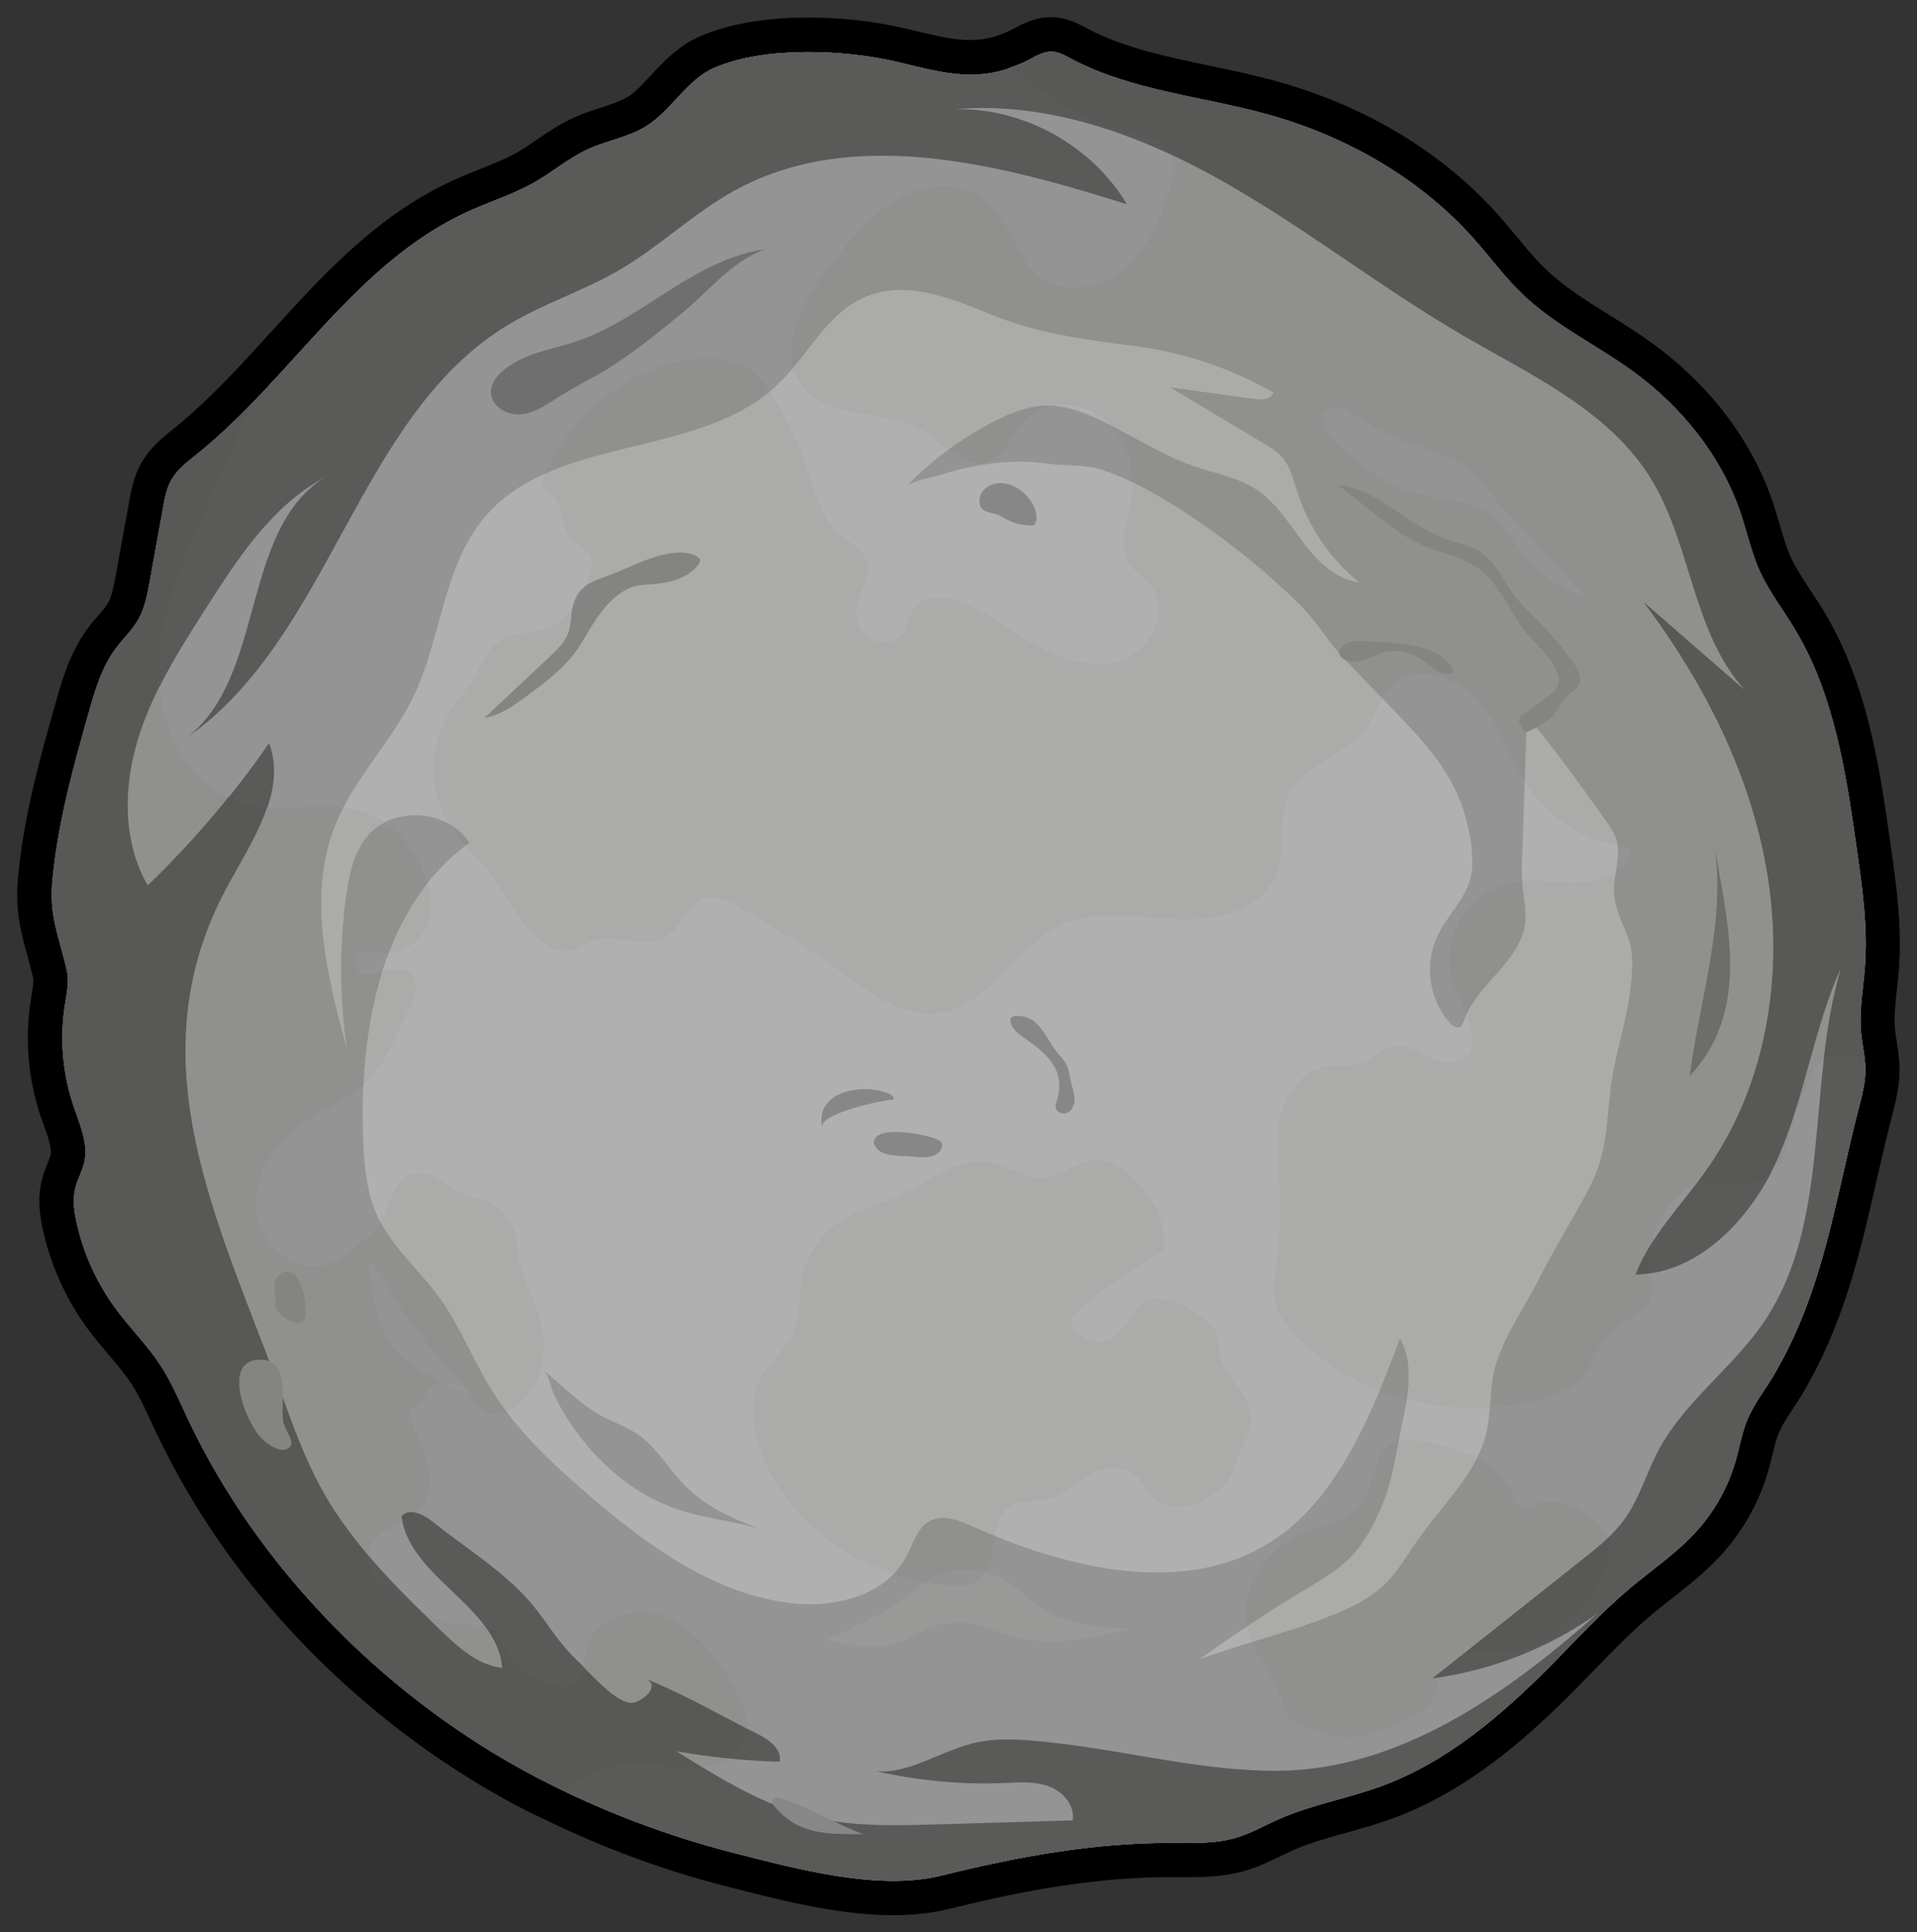 <svg xmlns="http://www.w3.org/2000/svg" xmlns:xlink="http://www.w3.org/1999/xlink" version="1.1" width="55.781" height="56.216" viewBox="10.76 10.034 55.781 56.216">
  <rect x="10.76" y="10.034" width="55.781" height="56.216" fill="#333333" stroke="none"/>
  <defs>
    <radialGradient id="grad_1" cx="-1241.393" cy="458.531" r="0.5" gradientUnits="userSpaceOnUse">
      <stop offset="0" stop-color="#929292"/>
      <stop offset="0.8" stop-color="#929292"/>
      <stop offset="1" stop-color="#929292"/>
    </radialGradient>
  <radialGradient id="grad_1-0.5745313618418848,-0.8184825579297197,0.8184825579297197,-0.5745313618418848,30.31583063602448,89.55542089939118" cx="1118.835" cy="842.173" r="0.5" gradientUnits="userSpaceOnUse">
      <stop offset="0" stop-color="#929292"/>
      <stop offset="0.8" stop-color="#929292"/>
      <stop offset="1" stop-color="#929292"/>
    </radialGradient></defs>
  <!-- Exported by Scratch - http://scratch.mit.edu/ -->
  <g id="pierre_ronde">
    <g id="ID0.2773045846261084">
      <path id="ID0.8582379361614585" d="M 18.048 54.433 C 17.35 53.439 16.739 52.393 16.227 51.308 C 15.978 50.777 15.748 50.232 15.427 49.744 C 15.396 49.696 15.363 49.649 15.331 49.604 C 14.964 49.081 14.513 48.623 14.132 48.109 C 14.1 48.067 14.069 48.023 14.039 47.98 C 13.538 47.267 13.181 46.453 12.995 45.603 C 12.921 45.274 12.875 44.933 12.953 44.606 C 13.016 44.347 13.159 44.108 13.217 43.847 C 13.339 43.291 13.079 42.735 12.9 42.197 C 12.586 41.27 12.499 40.264 12.649 39.294 C 12.701 38.947 12.785 38.593 12.706 38.25 C 12.463 37.208 12.184 36.684 12.294 35.582 C 12.462 33.92 12.886 32.39 13.338 30.788 C 13.525 30.127 13.721 29.45 14.132 28.899 C 14.343 28.618 14.605 28.374 14.783 28.067 C 14.978 27.725 15.053 27.327 15.124 26.937 C 15.251 26.227 15.379 25.517 15.508 24.809 C 15.558 24.534 15.61 24.251 15.746 24.007 C 15.915 23.703 16.198 23.484 16.471 23.267 C 16.744 23.05 17.003 22.819 17.261 22.582 L 17.358 22.492 C 17.616 22.249 17.869 22 18.116 21.742 C 20.107 19.691 21.829 17.305 24.497 16.134 C 25.11 15.866 25.753 15.661 26.333 15.328 C 26.855 15.026 27.32 14.626 27.869 14.375 C 28.422 14.12 29.047 14.027 29.564 13.703 C 30.31 13.239 30.748 12.348 31.555 12.002 C 33.023 11.373 35.355 11.475 36.892 11.841 C 38.056 12.118 38.987 12.388 40.081 12.031 C 40.157 12.005 40.235 11.978 40.313 11.947 C 40.442 11.894 40.57 11.841 40.703 11.77 C 40.911 11.66 41.126 11.531 41.364 11.536 C 41.562 11.542 41.745 11.646 41.92 11.739 C 43.689 12.681 45.758 12.833 47.686 13.373 C 49.951 14.01 52.077 15.221 53.641 16.977 C 54.118 17.511 54.542 18.097 55.057 18.592 C 56.007 19.502 57.226 20.073 58.29 20.849 C 59.097 21.439 59.82 22.159 60.394 22.977 C 60.819 23.583 61.164 24.245 61.404 24.946 C 61.593 25.509 61.719 26.102 61.964 26.648 C 62.232 27.24 62.636 27.761 62.974 28.318 C 64.136 30.234 64.476 32.525 64.791 34.748 C 64.95 35.878 65.112 37.016 65.025 38.156 C 64.978 38.785 64.856 39.416 64.91 40.045 C 64.919 40.158 64.938 40.271 64.954 40.384 C 64.994 40.64 65.038 40.896 65.04 41.152 C 65.039 41.523 64.945 41.887 64.853 42.248 C 64.141 44.983 63.826 47.612 62.339 50.096 C 62.093 50.504 61.796 50.882 61.61 51.321 C 61.447 51.71 61.379 52.129 61.263 52.535 C 61.047 53.283 60.66 53.985 60.138 54.567 C 59.57 55.196 58.859 55.677 58.21 56.22 C 57.369 56.923 56.631 57.734 55.861 58.511 C 54.436 59.947 52.853 61.298 50.951 61.995 C 49.969 62.355 48.922 62.531 47.967 62.956 C 47.552 63.14 47.154 63.369 46.717 63.498 C 46.126 63.672 45.499 63.646 44.881 63.645 C 42.562 63.636 40.37 64.048 38.133 64.599 C 36.317 65.046 33.949 64.401 32.157 63.947 C 30.452 63.514 28.793 62.901 27.204 62.141 C 26.932 62.01 26.656 61.887 26.39 61.746 C 23.137 60.049 20.192 57.489 18.048 54.433 M 17.229 55.008 L 18.048 54.433 L 17.229 55.008 C 19.432 58.146 22.521 60.853 25.927 62.633 C 26.134 62.743 26.347 62.841 26.56 62.943 L 26.772 63.044 C 28.447 63.846 30.178 64.476 31.911 64.915 L 32.158 64.978 C 34.047 65.459 36.394 66.056 38.37 65.569 C 40.249 65.106 42.493 64.635 44.876 64.643 L 45.059 64.643 C 45.651 64.648 46.321 64.654 46.994 64.456 C 47.374 64.345 47.713 64.181 48.013 64.037 C 48.13 63.979 48.248 63.922 48.368 63.868 C 48.851 63.654 49.379 63.504 49.942 63.349 C 50.382 63.225 50.838 63.099 51.291 62.932 C 53.502 62.122 55.272 60.519 56.565 59.213 C 56.753 59.023 56.938 58.833 57.127 58.64 C 57.703 58.047 58.248 57.485 58.846 56.985 C 59.032 56.83 59.223 56.68 59.417 56.529 C 59.91 56.14 60.421 55.739 60.875 55.233 C 61.496 54.542 61.962 53.704 62.217 52.812 C 62.26 52.662 62.298 52.511 62.334 52.359 C 62.393 52.117 62.447 51.894 62.524 51.708 C 62.614 51.497 62.761 51.272 62.919 51.035 C 63.01 50.895 63.102 50.753 63.19 50.611 C 64.409 48.574 64.895 46.445 65.363 44.384 C 65.505 43.767 65.651 43.13 65.814 42.5 C 65.916 42.103 66.034 41.654 66.033 41.153 C 66.032 40.848 65.988 40.571 65.95 40.325 L 65.936 40.235 C 65.922 40.145 65.907 40.05 65.9 39.957 C 65.869 39.614 65.911 39.231 65.954 38.826 C 65.979 38.63 65.999 38.429 66.015 38.23 C 66.109 36.979 65.938 35.773 65.773 34.607 C 65.462 32.41 65.109 29.923 63.821 27.8 C 63.704 27.605 63.577 27.415 63.451 27.224 C 63.227 26.883 63.014 26.562 62.865 26.236 C 62.738 25.948 62.641 25.625 62.541 25.28 C 62.476 25.06 62.412 24.84 62.34 24.627 C 62.077 23.853 61.695 23.107 61.202 22.404 C 60.573 21.509 59.79 20.716 58.869 20.043 C 58.444 19.733 58.001 19.456 57.578 19.191 C 56.901 18.77 56.263 18.369 55.741 17.869 C 55.45 17.591 55.184 17.269 54.901 16.927 C 54.73 16.72 54.559 16.514 54.38 16.312 C 52.754 14.482 50.529 13.133 47.948 12.41 C 47.281 12.222 46.605 12.081 45.951 11.944 C 44.662 11.674 43.444 11.42 42.383 10.855 L 42.352 10.839 C 42.134 10.722 41.806 10.546 41.384 10.535 C 40.907 10.521 40.535 10.72 40.291 10.851 L 40.231 10.883 C 40.141 10.929 40.049 10.969 39.934 11.016 C 39.884 11.034 39.826 11.059 39.764 11.078 C 39.017 11.323 38.321 11.155 37.359 10.924 L 37.116 10.865 C 35.368 10.447 32.847 10.354 31.153 11.08 C 30.51 11.354 30.077 11.82 29.696 12.231 C 29.465 12.481 29.246 12.716 29.026 12.851 C 28.826 12.977 28.549 13.067 28.256 13.162 C 28.007 13.244 27.722 13.334 27.442 13.463 C 27.038 13.65 26.685 13.889 26.373 14.101 C 26.184 14.232 26.004 14.356 25.826 14.457 C 25.5 14.646 25.127 14.793 24.732 14.951 C 24.515 15.038 24.301 15.122 24.088 15.217 C 21.804 16.219 20.194 17.988 18.639 19.7 C 18.231 20.149 17.812 20.61 17.391 21.044 C 17.149 21.295 16.905 21.536 16.665 21.761 L 16.619 21.803 L 16.574 21.845 C 16.299 22.101 16.064 22.303 15.838 22.486 L 15.806 22.511 C 15.501 22.753 15.125 23.056 14.865 23.517 C 14.647 23.909 14.574 24.308 14.517 24.631 L 14.323 25.695 L 14.131 26.761 C 14.075 27.063 14.021 27.373 13.907 27.569 C 13.847 27.676 13.739 27.802 13.622 27.934 C 13.529 28.043 13.423 28.164 13.324 28.301 C 12.796 29.005 12.569 29.807 12.369 30.516 C 11.95 31.994 11.474 33.67 11.291 35.481 C 11.187 36.496 11.364 37.139 11.553 37.819 C 11.607 38.017 11.665 38.232 11.724 38.477 C 11.747 38.574 11.712 38.787 11.68 38.974 L 11.654 39.143 C 11.479 40.267 11.58 41.435 11.944 42.516 C 11.976 42.606 12.008 42.699 12.042 42.788 C 12.155 43.112 12.274 43.444 12.234 43.627 C 12.222 43.681 12.187 43.773 12.15 43.861 C 12.093 43.998 12.025 44.171 11.975 44.37 C 11.841 44.912 11.925 45.429 12.009 45.818 C 12.224 46.791 12.641 47.738 13.213 48.553 C 13.249 48.603 13.284 48.654 13.322 48.704 C 13.515 48.966 13.721 49.209 13.918 49.442 C 14.133 49.694 14.335 49.933 14.506 50.177 C 14.532 50.214 14.557 50.251 14.583 50.29 C 14.803 50.627 14.983 51.016 15.173 51.429 C 15.219 51.529 15.267 51.633 15.315 51.733 C 15.848 52.853 16.491 53.956 17.229 55.008 " stroke-width="1" fill="undefined"/>
      <path id="ID0.7327934480272233" fill="#878787" d="M 60.348 50.723 C 60.495 50.46 60.574 50.166 60.715 49.9 C 61.001 49.375 61.512 49.016 61.904 48.562 C 62.294 48.107 62.563 47.434 62.258 46.919 C 61.766 47.801 61.203 48.751 60.261 49.116 C 60.056 49.195 59.838 49.245 59.652 49.36 C 59.058 49.719 59.083 50.413 58.756 50.945 C 58.625 51.16 57.823 51.588 58.017 51.889 C 58.074 51.976 58.199 51.979 58.301 51.965 C 59.09 51.869 59.945 51.437 60.348 50.723 Z " stroke-width="1"/>
      <path id="ID0.19872760865837336" fill="#878787" d="M 39.284 62.492 C 38.236 62.515 37.248 62.266 36.209 62.277 C 36.169 62.391 36.299 62.486 36.408 62.533 C 37.403 62.97 38.343 63.16 39.284 62.492 Z " stroke-width="1"/>
      <path id="ID0.6473417826928198" fill="#706F6F" d="M 55.625 54.264 C 55.468 54.397 55.34 55.263 55.181 55.512 C 54.919 55.925 54.563 56.274 54.177 56.572 C 53.395 57.179 52.449 57.306 51.639 57.884 C 51.267 58.15 51.041 58.566 50.702 58.832 C 50 59.38 48.654 59.576 47.8 59.762 C 47.499 59.828 47.164 59.881 46.895 59.729 C 47.681 59.378 48.734 59.099 49.361 58.502 C 49.957 57.931 50.373 57.225 51.196 56.922 C 51.593 56.775 52.025 56.751 52.423 56.61 C 52.859 56.459 53.234 56.176 53.599 55.895 C 54.286 55.364 54.961 54.821 55.625 54.264 " stroke-width="1"/>
      <path id="ID0.39996868278831244" fill="#686867" d="M 36.89 11.842 C 38.267 12.17 39.322 12.5 40.701 11.773 C 40.91 11.662 41.125 11.533 41.363 11.538 C 41.562 11.544 41.744 11.648 41.92 11.741 C 43.688 12.683 45.756 12.835 47.686 13.375 C 49.948 14.01 52.076 15.223 53.641 16.978 C 54.117 17.513 54.541 18.096 55.057 18.593 C 56.006 19.504 57.226 20.075 58.288 20.849 C 59.695 21.878 60.842 23.297 61.402 24.949 C 61.593 25.514 61.718 26.104 61.964 26.651 C 62.232 27.243 62.636 27.763 62.973 28.32 C 64.136 30.238 64.475 32.528 64.79 34.751 C 64.951 35.882 65.112 37.021 65.024 38.159 C 64.978 38.788 64.855 39.419 64.909 40.048 C 64.942 40.418 65.038 40.783 65.038 41.154 C 65.039 41.526 64.944 41.89 64.851 42.249 C 64.141 44.983 63.825 47.615 62.338 50.097 C 62.091 50.504 61.795 50.882 61.609 51.322 C 61.446 51.71 61.378 52.131 61.262 52.537 C 61.047 53.285 60.659 53.987 60.136 54.567 C 59.57 55.197 58.858 55.678 58.207 56.221 C 57.368 56.925 56.63 57.736 55.86 58.513 C 54.435 59.949 52.852 61.3 50.95 61.997 C 49.968 62.356 48.921 62.533 47.966 62.958 C 47.55 63.14 47.152 63.371 46.716 63.499 C 46.125 63.673 45.497 63.649 44.88 63.647 C 42.562 63.637 40.369 64.05 38.133 64.601 C 36.316 65.048 33.947 64.403 32.156 63.949 C 30.157 63.442 28.217 62.703 26.389 61.748 C 22.078 59.496 18.308 55.733 16.227 51.309 C 15.977 50.778 15.747 50.233 15.426 49.745 C 15.045 49.163 14.544 48.669 14.131 48.11 C 13.583 47.366 13.19 46.506 12.993 45.604 C 12.92 45.275 12.873 44.934 12.951 44.607 C 13.015 44.347 13.158 44.109 13.216 43.848 C 13.338 43.292 13.078 42.735 12.898 42.198 C 12.585 41.271 12.498 40.265 12.647 39.294 C 12.7 38.949 12.783 38.593 12.705 38.252 C 12.462 37.21 12.182 36.686 12.293 35.585 C 12.46 33.921 12.884 32.393 13.337 30.79 C 13.524 30.129 13.72 29.452 14.13 28.902 C 14.341 28.621 14.604 28.376 14.78 28.068 C 14.977 27.727 15.051 27.329 15.121 26.938 C 15.25 26.229 15.377 25.519 15.506 24.81 C 15.555 24.535 15.608 24.254 15.743 24.008 C 15.913 23.706 16.197 23.486 16.468 23.268 C 19.263 21.034 21.125 17.616 24.495 16.137 C 25.108 15.87 25.751 15.663 26.33 15.329 C 26.854 15.029 27.318 14.628 27.867 14.377 C 28.42 14.122 29.046 14.03 29.563 13.707 C 30.308 13.242 30.747 12.351 31.553 12.005 C 33.024 11.372 35.354 11.476 36.89 11.842 " stroke-width="1"/>
      <path id="ID0.501052432693541" fill="url(#grad_1-0.5745313618418848,-0.8184825579297197,0.8184825579297197,-0.5745313618418848,30.31583063602448,89.55542089939118)" d="M 36.89 11.842 C 38.267 12.17 39.322 12.5 40.701 11.773 C 40.91 11.662 41.125 11.533 41.363 11.538 C 41.562 11.544 41.744 11.648 41.92 11.741 C 43.688 12.683 45.756 12.835 47.686 13.375 C 49.948 14.01 52.076 15.223 53.641 16.978 C 54.117 17.513 54.541 18.096 55.057 18.593 C 56.006 19.504 57.226 20.075 58.288 20.849 C 59.695 21.878 60.842 23.297 61.402 24.949 C 61.593 25.514 61.718 26.104 61.964 26.651 C 62.232 27.243 62.636 27.763 62.973 28.32 C 64.136 30.238 64.475 32.528 64.79 34.751 C 64.951 35.882 65.112 37.021 65.024 38.159 C 64.978 38.788 64.855 39.419 64.909 40.048 C 64.942 40.418 65.038 40.783 65.038 41.154 C 65.039 41.526 64.944 41.89 64.851 42.249 C 64.141 44.983 63.825 47.615 62.338 50.097 C 62.091 50.504 61.795 50.882 61.609 51.322 C 61.446 51.71 61.378 52.131 61.262 52.537 C 61.047 53.285 60.659 53.987 60.136 54.567 C 59.57 55.197 58.858 55.678 58.207 56.221 C 57.368 56.925 56.63 57.736 55.86 58.513 C 54.435 59.949 52.852 61.3 50.95 61.997 C 49.968 62.356 48.921 62.533 47.966 62.958 C 47.55 63.14 47.152 63.371 46.716 63.499 C 46.125 63.673 45.497 63.649 44.88 63.647 C 42.562 63.637 40.369 64.05 38.133 64.601 C 36.316 65.048 33.947 64.403 32.156 63.949 C 30.157 63.442 28.217 62.703 26.389 61.748 C 22.078 59.496 18.308 55.733 16.227 51.309 C 15.977 50.778 15.747 50.233 15.426 49.745 C 15.045 49.163 14.544 48.669 14.131 48.11 C 13.583 47.366 13.19 46.506 12.993 45.604 C 12.92 45.275 12.873 44.934 12.951 44.607 C 13.015 44.347 13.158 44.109 13.216 43.848 C 13.338 43.292 13.078 42.735 12.898 42.198 C 12.585 41.271 12.498 40.265 12.647 39.294 C 12.7 38.949 12.783 38.593 12.705 38.252 C 12.462 37.21 12.182 36.686 12.293 35.585 C 12.46 33.921 12.884 32.393 13.337 30.79 C 13.524 30.129 13.72 29.452 14.13 28.902 C 14.341 28.621 14.604 28.376 14.78 28.068 C 14.977 27.727 15.051 27.329 15.121 26.938 C 15.25 26.229 15.377 25.519 15.506 24.81 C 15.555 24.535 15.608 24.254 15.743 24.008 C 15.913 23.706 16.197 23.486 16.468 23.268 C 19.263 21.034 21.125 17.616 24.495 16.137 C 25.108 15.87 25.751 15.663 26.33 15.329 C 26.854 15.029 27.318 14.628 27.867 14.377 C 28.42 14.122 29.046 14.03 29.563 13.707 C 30.308 13.242 30.747 12.351 31.553 12.005 C 33.024 11.372 35.354 11.476 36.89 11.842 " stroke-width="1"/>
      <path id="ID0.7686593476682901" fill="#5A5A59" d="M 36.89 11.842 C 38.267 12.17 39.322 12.5 40.701 11.773 C 40.91 11.662 41.125 11.533 41.363 11.538 C 41.562 11.544 41.744 11.648 41.92 11.741 C 43.688 12.683 45.756 12.835 47.686 13.375 C 49.948 14.01 52.076 15.223 53.641 16.978 C 54.117 17.513 54.541 18.096 55.057 18.593 C 56.006 19.504 57.226 20.075 58.288 20.849 C 59.695 21.878 60.842 23.297 61.402 24.949 C 61.593 25.514 61.718 26.104 61.964 26.651 C 62.232 27.243 62.636 27.763 62.973 28.32 C 64.136 30.238 64.475 32.528 64.79 34.751 C 64.951 35.882 65.112 37.021 65.024 38.159 C 64.978 38.788 64.855 39.419 64.909 40.048 C 64.942 40.418 65.038 40.783 65.038 41.154 C 65.039 41.526 64.944 41.89 64.851 42.249 C 64.141 44.983 63.825 47.615 62.338 50.097 C 62.091 50.504 61.795 50.882 61.609 51.322 C 61.446 51.71 61.378 52.131 61.262 52.537 C 61.047 53.285 60.659 53.987 60.136 54.567 C 59.57 55.197 58.858 55.678 58.207 56.221 C 57.368 56.925 56.63 57.736 55.86 58.513 C 54.435 59.949 52.852 61.3 50.95 61.997 C 49.968 62.356 48.921 62.533 47.966 62.958 C 47.55 63.14 47.152 63.371 46.716 63.499 C 46.125 63.673 45.497 63.649 44.88 63.647 C 42.562 63.637 40.369 64.05 38.133 64.601 C 36.316 65.048 33.947 64.403 32.156 63.949 C 30.157 63.442 28.217 62.703 26.389 61.748 C 22.078 59.496 18.308 55.733 16.227 51.309 C 15.977 50.778 15.747 50.233 15.426 49.745 C 15.045 49.163 14.544 48.669 14.131 48.11 C 13.583 47.366 13.19 46.506 12.993 45.604 C 12.92 45.275 12.873 44.934 12.951 44.607 C 13.015 44.347 13.158 44.109 13.216 43.848 C 13.338 43.292 13.078 42.735 12.898 42.198 C 12.585 41.271 12.498 40.265 12.647 39.294 C 12.7 38.949 12.783 38.593 12.705 38.252 C 12.462 37.21 12.182 36.686 12.293 35.585 C 12.46 33.921 12.884 32.393 13.337 30.79 C 13.524 30.129 13.72 29.452 14.13 28.902 C 14.341 28.621 14.604 28.376 14.78 28.068 C 14.977 27.727 15.051 27.329 15.121 26.938 C 15.25 26.229 15.377 25.519 15.506 24.81 C 15.555 24.535 15.608 24.254 15.743 24.008 C 15.913 23.706 16.197 23.486 16.468 23.268 C 19.263 21.034 21.125 17.616 24.495 16.137 C 25.108 15.87 25.751 15.663 26.33 15.329 C 26.854 15.029 27.318 14.628 27.867 14.377 C 28.42 14.122 29.046 14.03 29.563 13.707 C 30.308 13.242 30.747 12.351 31.553 12.005 C 33.024 11.372 35.354 11.476 36.89 11.842 " stroke-width="1"/>
      <path id="ID0.7516578380018473" fill="#949494" d="M 20.045 53.212 C 20.093 53.305 20.144 53.395 20.195 53.486 C 21.056 54.995 22.313 56.233 23.561 57.442 C 24.08 57.944 24.658 58.474 25.374 58.556 C 25.296 57.644 24.603 56.983 23.908 56.318 C 23.232 55.673 22.556 55.024 22.441 54.14 C 22.675 53.885 23.094 54.095 23.361 54.313 C 24.281 55.049 25.415 55.743 26.183 56.637 C 26.664 57.198 26.991 57.811 27.551 58.335 C 27.867 58.634 28.663 59.573 29.141 59.572 C 29.403 59.571 30.06 59.072 29.506 58.85 C 30.629 59.298 31.715 59.929 32.799 60.474 C 33.135 60.642 33.526 60.92 33.444 61.286 C 32.441 61.259 31.443 61.156 30.456 60.982 C 31.687 61.758 32.948 62.541 34.361 62.888 C 35.559 63.181 36.806 63.145 38.038 63.108 C 39.352 63.069 40.662 63.029 41.974 62.992 C 42.045 62.56 41.69 62.155 41.282 62.003 C 40.873 61.851 40.421 61.886 39.987 61.905 C 38.595 61.961 37.197 61.811 35.848 61.463 C 36.894 61.858 37.963 61.03 39.048 60.755 C 39.812 60.56 40.618 60.645 41.4 60.732 C 43.569 60.97 45.8 61.572 47.979 61.548 C 51.497 61.509 54.608 59.312 57.242 56.976 C 55.822 57.98 54.157 58.633 52.435 58.861 C 53.891 57.708 55.349 56.55 56.806 55.399 C 57.255 55.043 57.71 54.681 58.042 54.214 C 58.47 53.615 58.667 52.884 59.013 52.235 C 59.765 50.812 61.163 49.844 62.07 48.517 C 64.072 45.587 63.315 41.612 64.33 38.21 C 63.544 39.955 63.291 41.899 62.533 43.655 C 61.773 45.41 60.264 47.071 58.352 47.118 C 58.8 45.959 59.721 45.059 60.435 44.043 C 62.142 41.618 62.663 38.475 62.2 35.545 C 61.737 32.616 60.353 29.889 58.564 27.522 C 59.551 28.382 60.539 29.24 61.525 30.099 C 60.008 28.427 59.981 25.864 58.791 23.946 C 57.568 21.975 55.317 20.952 53.313 19.785 C 50.939 18.402 48.77 16.687 46.381 15.333 C 43.992 13.977 41.285 12.976 38.548 13.21 C 40.545 13.168 42.525 14.261 43.552 15.976 C 39.812 14.801 35.569 13.691 32.134 15.577 C 30.942 16.234 29.954 17.207 28.78 17.89 C 27.734 18.5 26.558 18.869 25.522 19.499 C 21.142 22.161 20.395 28.579 16.183 31.502 C 18.498 29.732 17.735 25.534 20.176 23.941 C 18.682 24.751 17.705 26.241 16.791 27.67 C 16.002 28.899 15.206 30.149 14.783 31.544 C 14.356 32.939 14.341 34.528 15.069 35.792 C 16.376 34.534 17.559 33.145 18.591 31.652 C 19.116 33.074 18.081 34.532 17.363 35.865 C 14.63 40.937 17.188 45.714 18.958 50.583 C 19.273 51.473 19.601 52.372 20.045 53.212 " stroke-width="1"/>
      <path id="ID0.06086314516142011" fill="#B0B0B0" d="M 51.426 52.137 C 51.317 52.717 51.201 53.307 50.977 53.827 C 50.752 54.354 50.493 54.875 50.101 55.293 C 49.718 55.7 49.227 55.982 48.748 56.271 C 47.689 56.909 46.656 57.592 45.652 58.313 C 46.935 57.835 48.279 57.524 49.549 57.01 C 50.093 56.79 50.632 56.527 51.053 56.119 C 51.45 55.735 51.723 55.243 52.04 54.791 C 52.76 53.768 53.764 52.867 54.027 51.644 C 54.13 51.173 54.112 50.685 54.177 50.207 C 54.324 49.149 55.109 48.1 55.579 47.16 C 56.032 46.255 56.605 45.38 57.048 44.493 C 57.522 43.552 57.492 42.729 57.626 41.67 C 57.741 40.749 58.056 39.863 58.177 38.942 C 58.245 38.434 58.317 37.792 58.134 37.312 C 57.921 36.755 57.668 36.35 57.729 35.716 C 57.769 35.304 57.911 34.884 57.797 34.484 C 57.735 34.267 57.603 34.079 57.471 33.895 C 56.741 32.867 56.011 31.839 55.193 30.884 C 55.148 32.172 55.102 33.465 55.059 34.756 C 55.044 35.131 55.033 35.507 55.071 35.881 C 55.105 36.213 55.178 36.547 55.143 36.88 C 55.016 38.021 53.702 38.675 53.346 39.766 L 53.29 39.88 C 53.193 39.981 53.026 39.885 52.933 39.777 C 52.344 39.11 52.198 38.086 52.577 37.281 C 52.862 36.673 53.409 36.189 53.559 35.537 C 53.611 35.305 53.61 35.068 53.591 34.83 C 53.535 34.093 53.315 33.371 52.957 32.728 C 52.533 31.969 51.924 31.332 51.322 30.704 C 50.797 30.156 50.26 29.617 49.745 29.06 C 49.324 28.604 49.045 28.086 48.591 27.639 C 47.502 26.57 46.301 25.616 45.012 24.801 C 44.333 24.373 43.616 23.966 42.849 23.711 C 42.316 23.534 41.767 23.597 41.216 23.52 C 40.512 23.424 39.808 23.462 39.108 23.598 C 38.755 23.667 38.405 23.76 38.062 23.867 C 37.825 23.939 37.282 24.025 37.112 24.202 C 37.857 23.429 38.732 22.782 39.684 22.291 C 40.142 22.056 40.629 21.858 41.142 21.834 C 41.774 21.808 42.385 22.055 42.948 22.339 C 43.799 22.765 44.609 23.289 45.512 23.599 C 46.131 23.81 46.796 23.926 47.338 24.29 C 47.903 24.669 48.266 25.271 48.678 25.813 C 49.087 26.356 49.614 26.878 50.287 26.971 C 49.456 26.29 48.828 25.364 48.499 24.338 C 48.389 23.995 48.307 23.629 48.074 23.353 C 47.919 23.169 47.706 23.04 47.498 22.917 C 46.594 22.377 45.689 21.836 44.784 21.297 C 45.606 21.409 46.431 21.523 47.252 21.636 C 47.462 21.665 47.74 21.656 47.807 21.453 C 46.553 20.737 45.157 20.274 43.723 20.094 C 42.228 19.907 40.895 19.723 39.502 19.151 C 38.364 18.685 37.042 18.151 35.84 18.717 C 34.786 19.214 34.251 20.389 33.413 21.199 C 31.129 23.404 26.932 22.653 24.872 25.069 C 23.652 26.5 23.612 28.584 22.799 30.279 C 22.163 31.612 21.05 32.688 20.504 34.062 C 19.698 36.1 20.267 38.397 20.845 40.514 C 20.628 39.037 20.623 37.53 20.834 36.05 C 20.919 35.452 21.052 34.828 21.439 34.361 C 22.177 33.47 23.798 33.573 24.415 34.553 C 21.835 36.431 21.198 40.015 21.329 43.205 C 21.359 43.948 21.424 44.709 21.729 45.387 C 22.14 46.29 22.934 46.95 23.517 47.748 C 24.145 48.607 24.525 49.619 25.093 50.52 C 25.809 51.656 26.803 52.586 27.817 53.464 C 29.524 54.939 31.435 56.353 33.667 56.66 C 34.973 56.838 36.508 56.489 37.124 55.327 C 37.326 54.947 37.444 54.469 37.827 54.275 C 38.221 54.074 38.69 54.275 39.097 54.455 C 42.205 55.846 46.291 56.762 48.864 53.939 C 50.135 52.546 50.828 50.735 51.496 48.969 C 51.908 49.697 51.743 50.601 51.566 51.419 C 51.517 51.65 51.473 51.891 51.426 52.137 " stroke-width="1"/>
      <path id="ID0.7789751910604537" fill="#878787" d="M 35.885 63.394 C 35.069 63.098 34.309 62.603 33.497 62.35 C 33.404 62.322 33.277 62.306 33.238 62.395 C 33.207 62.46 33.254 62.532 33.3 62.588 C 34.015 63.442 34.877 63.388 35.885 63.394 Z " stroke-width="1"/>
      <path id="ID0.08306930540129542" fill="#878787" d="M 18.365 49.591 C 17.152 49.554 17.944 51.51 18.416 51.921 C 18.564 52.048 18.856 52.266 19.071 52.199 C 19.464 52.074 19.04 51.682 18.995 51.356 C 18.923 50.846 19.219 49.62 18.365 49.591 " stroke-width="1"/>
      <path id="ID0.06779875792562962" fill="#878787" d="M 18.894 48.244 C 19.026 48.397 19.218 48.499 19.418 48.515 C 19.468 48.52 19.521 48.517 19.563 48.488 C 19.619 48.451 19.633 48.376 19.641 48.309 C 19.675 47.987 19.62 47.655 19.487 47.359 C 19.414 47.198 19.29 47.03 19.114 47.025 C 18.968 47.02 18.841 47.139 18.789 47.275 C 18.739 47.413 18.748 47.565 18.767 47.711 C 18.817 48.102 18.636 47.945 18.894 48.244 " stroke-width="1"/>
      <path id="ID0.9455316951498389" fill="#878787" d="M 29.09 27.134 C 29.274 27.053 29.482 27.047 29.684 27.033 C 30.205 26.998 30.774 26.871 31.087 26.453 L 31.132 26.349 C 31.129 26.291 31.079 26.248 31.027 26.22 C 30.759 26.07 30.429 26.099 30.128 26.16 C 29.539 26.283 29.046 26.561 28.492 26.767 C 28.019 26.944 27.593 27.06 27.439 27.621 C 27.365 27.893 27.393 28.183 27.297 28.447 C 27.198 28.724 26.974 28.936 26.761 29.138 C 26.127 29.731 25.493 30.324 24.86 30.918 C 25.306 30.846 25.691 30.571 26.056 30.306 C 26.658 29.862 27.276 29.404 27.662 28.765 C 28.029 28.161 28.406 27.433 29.09 27.134 " stroke-width="1"/>
      <path id="ID0.8967293533496559" fill="#878787" d="M 53.73 26.027 C 53.47 25.889 53.175 25.836 52.895 25.744 C 51.752 25.36 50.884 24.271 49.686 24.141 C 50.091 24.455 50.499 24.77 50.905 25.087 C 51.298 25.392 51.697 25.7 52.154 25.897 C 52.641 26.11 53.184 26.191 53.632 26.473 C 54.224 26.843 54.559 27.494 54.914 28.095 C 55.06 28.34 55.255 28.544 55.448 28.748 C 55.663 28.973 55.874 29.194 56.016 29.467 C 56.094 29.615 56.152 29.791 56.099 29.952 C 56.057 30.082 55.947 30.179 55.839 30.263 C 55.614 30.447 55.376 30.614 55.129 30.766 C 55.076 30.796 55.023 30.828 54.992 30.882 C 54.898 31.031 55.04 31.216 55.172 31.336 C 55.501 31.183 55.848 31.019 56.059 30.721 C 56.166 30.57 56.234 30.388 56.37 30.264 C 56.471 30.171 56.606 30.116 56.68 30.002 C 56.818 29.787 56.676 29.508 56.53 29.298 C 56.092 28.665 55.586 28.156 55.053 27.626 C 54.856 27.43 54.711 27.193 54.564 26.958 C 54.344 26.595 54.122 26.24 53.73 26.027 " stroke-width="1"/>
      <path id="ID0.15125313634052873" fill="#878787" d="M 50.475 28.689 C 51.207 28.736 52.536 28.719 52.992 29.423 C 53.031 29.484 53.057 29.573 53.001 29.617 L 52.91 29.636 C 52.558 29.625 52.375 29.403 52.113 29.215 C 51.795 28.989 51.371 28.914 50.994 29.021 C 50.804 29.076 50.625 29.172 50.439 29.232 C 50.25 29.29 50.032 29.308 49.86 29.209 C 49.805 29.175 49.755 29.13 49.736 29.068 C 49.719 29.004 49.743 28.935 49.783 28.881 C 49.927 28.677 50.224 28.671 50.475 28.689 " stroke-width="1"/>
      <path id="ID0.5474047465249896" fill="#878787" d="M 41.592 40.735 C 41.177 40.278 41.025 39.506 40.259 39.6 L 40.178 39.632 L 40.158 39.718 C 40.177 39.922 40.345 40.078 40.514 40.194 C 41.172 40.652 41.802 41.12 41.51 42.067 C 41.49 42.126 41.469 42.184 41.477 42.246 C 41.493 42.389 41.68 42.468 41.815 42.409 C 41.947 42.349 42.017 42.197 42.027 42.053 C 42.034 41.907 41.991 41.765 41.952 41.625 C 41.834 41.199 41.913 41.089 41.592 40.735 Z " stroke-width="1"/>
      <path id="ID0.8588782614096999" fill="#878787" d="M 36.19 43.231 C 36.296 42.736 37.768 43.059 38.021 43.177 C 38.069 43.201 38.119 43.225 38.149 43.268 C 38.212 43.362 38.151 43.496 38.064 43.568 C 37.866 43.732 37.581 43.712 37.327 43.682 C 36.997 43.646 36.398 43.714 36.218 43.364 C 36.195 43.323 36.179 43.276 36.19 43.231 Z " stroke-width="1"/>
      <path id="ID0.4822370004840195" fill="#878787" d="M 36.761 42.021 C 36.778 41.942 36.695 41.884 36.622 41.851 C 35.902 41.533 34.456 41.761 34.685 42.834 C 34.597 42.418 36.483 42.028 36.761 42.021 Z " stroke-width="1"/>
      <path id="ID0.22765630669891834" fill="#878787" d="M 39.893 25.054 C 40.135 25.215 40.422 25.311 40.713 25.322 C 40.776 25.326 40.845 25.323 40.885 25.274 L 40.919 25.167 C 40.964 24.562 40.225 23.924 39.633 24.127 C 39.439 24.193 39.276 24.368 39.263 24.572 C 39.234 25.02 39.666 24.903 39.893 25.054 Z " stroke-width="1"/>
      <path id="ID0.6500831982120872" fill="#999998" d="M 52.794 24.538 C 53.246 24.607 53.694 24.688 54.061 24.946 C 54.362 25.16 54.576 25.471 54.797 25.764 C 55.322 26.472 55.974 27.159 56.833 27.354 C 55.987 26.432 55.14 25.51 54.292 24.589 C 53.936 24.202 53.588 23.689 53.124 23.445 C 52.641 23.191 52.069 23.042 51.556 22.859 C 50.981 22.656 50.572 22.35 50.055 22.04 C 49.864 21.926 49.623 21.815 49.434 21.929 C 49.288 22.017 49.239 22.216 49.282 22.384 C 49.323 22.551 49.436 22.689 49.555 22.813 C 50.267 23.555 51.166 24.211 52.182 24.431 C 52.381 24.478 52.59 24.508 52.794 24.538 " stroke-width="1"/>
      <path id="ID0.9915745845064521" fill="#999998" d="M 37.846 55.986 C 37.363 56.252 36.945 56.646 36.464 56.93 C 35.933 57.238 35.38 57.507 34.809 57.727 C 35.461 57.89 36.153 58.05 36.795 57.848 C 37.138 57.74 37.441 57.534 37.777 57.401 C 38.237 57.221 38.755 57.187 39.236 57.306 C 39.549 57.384 39.842 57.522 40.149 57.617 C 41.283 57.964 42.501 57.691 43.652 57.418 C 42.752 57.381 41.808 57.31 41.054 56.818 C 40.63 56.54 40.287 56.141 39.834 55.908 C 39.215 55.589 38.447 55.652 37.846 55.986 " stroke-width="1"/>
      <path id="ID0.8026054976508021" fill="#999998" d="M 21.729 46.993 C 21.669 46.887 21.616 46.81 21.501 46.775 C 21.557 47.459 21.71 48.554 22.129 49.124 C 22.643 49.827 23.677 50.281 24.459 50.598 C 23.432 49.47 22.483 48.333 21.729 46.993 " stroke-width="1"/>
      <path id="ID0.0178139409981668" fill="#949494" d="M 31.022 54.101 C 31.777 54.285 32.56 54.365 33.282 54.653 C 32.339 54.334 31.381 53.956 30.683 53.246 C 30.299 52.856 30.011 52.381 29.615 52.002 C 29.201 51.607 28.758 51.483 28.28 51.234 C 27.68 50.922 27.123 50.34 26.593 49.917 C 26.715 50.013 26.804 50.447 26.877 50.597 C 26.994 50.842 27.126 51.078 27.271 51.306 C 27.562 51.763 27.904 52.186 28.29 52.566 C 29.085 53.348 29.95 53.84 31.022 54.101 " stroke-width="1"/>
      <path id="ID0.49640776962041855" fill="#706F6F" d="M 33.019 17.287 C 31.749 17.459 30.652 18.217 29.574 18.906 C 28.955 19.302 28.312 19.691 27.615 19.937 C 26.919 20.185 26.235 20.248 25.595 20.668 C 25.31 20.856 25.026 21.133 25.047 21.473 C 25.072 21.855 25.494 22.109 25.875 22.089 C 26.256 22.07 26.598 21.857 26.914 21.646 C 27.45 21.295 28.034 21.027 28.562 20.688 C 29.27 20.231 29.993 19.65 30.639 19.114 C 31.419 18.477 32.04 17.642 33.019 17.287 Z " stroke-width="1"/>
      <path id="ID0.6057176026515663" fill="#706F6F" d="M 60.617 34.472 C 61.031 36.713 60.208 39.125 59.929 41.331 C 61.748 39.386 61.008 36.831 60.617 34.472 " stroke-width="1"/>
      <path id="ID0.8658094857819378" fill="#F8F8F8" d="M 16.58 23.177 C 17.12 22.736 17.627 22.252 18.114 21.747 C 18.115 21.747 18.117 21.746 18.117 21.743 C 17.626 22.25 17.122 22.737 16.58 23.177 M 16.558 23.198 C 16.565 23.19 16.572 23.186 16.577 23.182 C 16.572 23.186 16.565 23.19 16.558 23.198 M 16.53 23.219 C 16.535 23.216 16.54 23.212 16.545 23.209 C 16.54 23.212 16.535 23.216 16.53 23.219 M 16.501 23.242 C 16.505 23.24 16.508 23.238 16.511 23.235 C 16.507 23.238 16.505 23.24 16.501 23.242 M 26.243 61.669 C 26.267 61.681 26.291 61.696 26.315 61.707 C 26.34 61.72 26.365 61.734 26.388 61.746 L 26.388 61.746 C 26.341 61.723 26.292 61.695 26.243 61.669 M 25.485 61.247 C 25.51 61.26 25.533 61.276 25.557 61.289 C 25.533 61.275 25.509 61.262 25.485 61.247 M 25.468 61.237 C 25.473 61.241 25.477 61.243 25.484 61.246 C 25.477 61.243 25.473 61.241 25.468 61.237 M 15.332 49.605 C 15.331 49.604 15.331 49.604 15.331 49.604 L 15.331 49.604 C 15.331 49.604 15.331 49.604 15.332 49.605 M 15.426 49.742 C 15.421 49.733 15.415 49.725 15.412 49.719 C 15.417 49.728 15.423 49.736 15.426 49.742 L 15.426 49.742 M 14.891 49.038 L 14.891 49.038 C 14.892 49.039 14.894 49.041 14.897 49.044 C 14.9 49.048 14.905 49.055 14.91 49.06 C 15.051 49.229 15.187 49.401 15.313 49.581 C 15.182 49.392 15.038 49.213 14.891 49.038 M 19.96 56.804 C 21.537 58.516 23.372 59.998 25.343 61.165 C 23.372 59.998 21.538 58.515 19.96 56.804 " stroke-width="1"/>
      <path id="ID0.6319888099096715" d="M 26.389 61.746 L 26.389 61.746 L 26.389 61.746 L 26.389 61.746 L 26.389 61.746 L 26.389 61.746 M 26.206 61.65 C 26.244 61.669 26.279 61.689 26.316 61.707 C 26.292 61.695 26.268 61.68 26.244 61.669 C 26.23 61.662 26.219 61.657 26.206 61.65 M 26.126 61.606 C 26.149 61.618 26.172 61.632 26.195 61.644 C 26.172 61.632 26.149 61.618 26.126 61.606 M 13.015 45.703 C 13.008 45.67 12.999 45.639 12.992 45.602 C 12.92 45.275 12.872 44.932 12.951 44.607 C 13.014 44.348 13.156 44.11 13.214 43.847 C 13.336 43.291 13.077 42.736 12.897 42.199 C 12.583 41.27 12.497 40.266 12.647 39.294 C 12.699 38.947 12.784 38.595 12.705 38.252 C 12.462 37.21 12.183 36.685 12.293 35.584 C 12.46 33.921 12.883 32.39 13.337 30.79 C 13.522 30.128 13.72 29.452 14.131 28.901 C 14.159 28.859 14.192 28.823 14.224 28.784 C 14.192 28.823 14.159 28.859 14.131 28.901 C 13.72 29.452 13.523 30.127 13.337 30.79 C 12.885 32.392 12.46 33.924 12.293 35.584 C 12.181 36.687 12.462 37.21 12.705 38.252 C 12.783 38.593 12.701 38.946 12.647 39.294 C 12.496 40.264 12.583 41.27 12.897 42.199 C 13.077 42.736 13.336 43.294 13.214 43.847 C 13.157 44.109 13.015 44.347 12.951 44.607 C 12.872 44.932 12.92 45.275 12.992 45.602 C 13 45.637 13.009 45.67 13.015 45.703 M 13.043 45.817 C 13.033 45.779 13.024 45.742 13.015 45.703 C 13.026 45.741 13.033 45.779 13.043 45.817 M 13.076 45.939 C 13.073 45.932 13.07 45.923 13.07 45.918 C 13.071 45.924 13.073 45.932 13.076 45.939 M 14.895 49.041 C 14.9 49.048 14.904 49.054 14.909 49.057 C 14.904 49.054 14.9 49.048 14.895 49.041 M 14.736 48.852 C 14.788 48.913 14.84 48.975 14.892 49.036 L 14.89 49.035 C 14.84 48.976 14.788 48.913 14.736 48.852 M 14.13 48.108 L 14.13 48.108 L 14.13 48.108 L 14.13 48.108 L 14.13 48.108 L 14.13 48.108 L 14.13 48.108 M 14.038 47.98 C 14.053 48.002 14.068 48.023 14.083 48.043 C 14.068 48.023 14.053 48.002 14.038 47.98 M 14.038 47.98 L 14.038 47.98 C 14.032 47.972 14.026 47.964 14.021 47.956 C 14.028 47.966 14.032 47.972 14.038 47.98 M 16.227 51.31 L 16.227 51.31 C 15.978 50.778 15.749 50.233 15.427 49.745 L 15.427 49.745 L 15.427 49.745 L 15.427 49.745 C 15.747 50.233 15.976 50.776 16.227 51.31 L 16.227 51.31 M 18.057 54.446 C 20.142 57.412 22.982 59.91 26.124 61.605 C 25.933 61.503 25.746 61.398 25.558 61.289 C 25.534 61.275 25.51 61.26 25.485 61.247 C 25.485 61.247 25.485 61.247 25.484 61.246 C 25.478 61.243 25.473 61.241 25.468 61.237 C 25.427 61.214 25.386 61.188 25.344 61.164 C 23.372 59.998 21.536 58.516 19.96 56.804 C 19.274 56.059 18.637 55.271 18.057 54.446 M 18.047 54.434 L 18.047 54.434 C 18.047 54.434 18.046 54.432 18.045 54.431 C 18.046 54.432 18.047 54.434 18.047 54.434 " stroke-width="1" fill="undefined"/>
      <path id="ID0.084318230394274" fill="#585857" d="M 22.465 54.29 C 22.602 54.216 22.736 54.135 22.853 54.041 C 22.699 54.004 22.549 54.022 22.44 54.141 C 22.445 54.191 22.453 54.24 22.465 54.29 M 18.047 54.434 C 18.051 54.439 18.054 54.441 18.057 54.446 C 18.637 55.271 19.274 56.06 19.96 56.804 C 21.538 58.515 23.372 59.998 25.343 61.165 C 25.385 61.188 25.427 61.214 25.468 61.237 C 25.473 61.241 25.477 61.243 25.484 61.246 C 25.484 61.246 25.484 61.246 25.485 61.247 C 25.51 61.26 25.533 61.276 25.557 61.289 C 25.746 61.398 25.934 61.503 26.123 61.606 C 26.124 61.605 26.126 61.606 26.126 61.606 C 26.149 61.618 26.171 61.632 26.195 61.644 C 26.199 61.646 26.203 61.648 26.206 61.65 C 26.219 61.658 26.23 61.662 26.243 61.669 C 26.291 61.696 26.34 61.721 26.389 61.746 L 26.389 61.746 L 26.389 61.746 C 26.656 61.885 26.93 62.01 27.204 62.142 C 27.697 61.784 28.2 61.458 28.794 61.36 C 29.46 61.253 30.135 61.454 30.808 61.468 C 30.935 61.472 31.066 61.465 31.195 61.447 C 30.944 61.293 30.697 61.139 30.447 60.984 C 30.947 61.072 31.45 61.141 31.953 61.191 C 32.192 61.048 32.377 60.843 32.462 60.574 C 32.487 60.492 32.503 60.41 32.508 60.327 C 31.517 59.82 30.524 59.256 29.501 58.847 C 29.59 58.883 29.647 58.926 29.681 58.974 C 29.851 59.217 29.353 59.567 29.136 59.569 C 28.741 59.569 28.128 58.928 27.749 58.538 C 27.727 58.68 27.685 58.813 27.586 58.918 C 27.217 59.299 26.365 58.925 26.007 58.677 C 25.879 58.59 25.777 58.471 25.687 58.343 C 25.623 58.252 25.564 58.152 25.507 58.054 C 25.449 57.957 25.39 57.859 25.326 57.768 C 25.225 57.624 25.11 57.497 24.96 57.41 C 24.939 57.399 24.919 57.388 24.899 57.378 C 24.91 57.392 24.917 57.403 24.928 57.418 C 25.167 57.758 25.334 58.125 25.369 58.549 C 24.653 58.466 24.077 57.936 23.557 57.433 C 23.366 57.249 23.175 57.065 22.985 56.876 C 22.609 56.65 22.256 56.355 21.923 56.069 C 21.802 55.964 21.677 55.853 21.584 55.721 C 21.527 55.64 21.485 55.553 21.463 55.453 C 21.451 55.386 21.449 55.32 21.458 55.254 C 21.195 54.945 20.944 54.627 20.712 54.296 C 20.527 54.032 20.352 53.759 20.191 53.478 C 20.14 53.385 20.089 53.296 20.04 53.203 C 19.614 52.398 19.297 51.539 18.984 50.68 C 18.983 50.934 18.965 51.178 18.99 51.347 C 19.036 51.67 19.459 52.065 19.066 52.188 C 18.852 52.258 18.558 52.039 18.412 51.912 C 18.354 51.862 18.291 51.787 18.228 51.697 C 17.775 51.052 17.297 49.549 18.361 49.584 C 18.45 49.588 18.526 49.601 18.592 49.629 C 16.864 45.083 14.793 40.601 17.349 35.855 C 17.755 35.099 18.263 34.307 18.532 33.502 C 18.29 33.486 18.051 33.451 17.818 33.385 C 17.669 33.344 17.529 33.29 17.395 33.226 C 16.669 34.127 15.887 34.981 15.052 35.785 C 14.325 34.52 14.342 32.933 14.767 31.536 C 14.929 31.005 15.144 30.496 15.393 29.999 C 15.386 29.911 15.382 29.822 15.378 29.73 C 15.339 28.164 15.961 26.665 16.582 25.225 C 17.082 24.06 17.594 22.902 18.108 21.741 C 17.619 22.244 17.113 22.73 16.574 23.17 C 16.573 23.171 16.572 23.172 16.571 23.173 C 16.564 23.178 16.558 23.184 16.551 23.189 C 16.546 23.193 16.543 23.197 16.537 23.201 C 16.532 23.205 16.527 23.208 16.522 23.212 C 16.516 23.218 16.509 23.224 16.503 23.228 C 16.5 23.23 16.497 23.232 16.494 23.236 C 16.482 23.245 16.474 23.253 16.464 23.26 L 16.464 23.26 C 16.191 23.477 15.908 23.695 15.738 24 C 15.601 24.244 15.549 24.526 15.501 24.802 C 15.372 25.511 15.245 26.221 15.116 26.931 L 15.116 26.931 C 15.046 27.318 14.973 27.717 14.775 28.061 C 14.625 28.321 14.409 28.54 14.217 28.775 C 14.185 28.814 14.154 28.852 14.125 28.892 C 13.716 29.444 13.519 30.119 13.333 30.782 C 12.877 32.384 12.456 33.916 12.287 35.575 C 12.175 36.678 12.458 37.202 12.699 38.242 C 12.777 38.584 12.695 38.94 12.643 39.286 C 12.494 40.255 12.579 41.259 12.893 42.19 C 13.075 42.728 13.333 43.283 13.21 43.838 C 13.151 44.101 13.01 44.339 12.947 44.6 C 12.868 44.926 12.913 45.268 12.986 45.596 C 12.994 45.629 13.002 45.661 13.009 45.695 L 13.01 45.697 C 13.018 45.734 13.03 45.771 13.038 45.811 C 13.046 45.843 13.055 45.875 13.064 45.909 C 13.066 45.918 13.069 45.926 13.07 45.933 C 13.268 46.651 13.59 47.337 14.016 47.949 C 14.022 47.957 14.027 47.965 14.031 47.971 L 14.031 47.971 C 14.047 47.993 14.062 48.014 14.078 48.036 C 14.092 48.056 14.109 48.079 14.124 48.099 L 14.124 48.099 L 14.124 48.099 L 14.124 48.099 L 14.124 48.099 C 14.314 48.356 14.522 48.6 14.729 48.844 C 14.781 48.905 14.832 48.965 14.882 49.027 C 15.032 49.203 15.173 49.383 15.307 49.571 C 15.313 49.579 15.318 49.587 15.324 49.594 L 15.324 49.594 L 15.324 49.594 L 15.325 49.596 C 15.339 49.616 15.356 49.641 15.371 49.664 L 15.371 49.664 C 15.382 49.681 15.391 49.694 15.403 49.711 C 15.409 49.719 15.414 49.727 15.418 49.733 L 15.418 49.733 C 15.738 50.225 15.967 50.768 16.217 51.298 L 16.217 51.298 C 16.728 52.384 17.34 53.429 18.037 54.422 C 18.046 54.432 18.047 54.434 18.047 54.434 " stroke-width="1"/>
      <path id="ID0.9108041124418378" fill="#90908F" d="M 15.058 35.791 C 15.891 34.989 16.672 34.136 17.399 33.234 C 16.903 33 16.487 32.624 16.166 32.167 C 15.729 31.545 15.466 30.773 15.4 30.008 C 15.152 30.505 14.936 31.015 14.773 31.546 C 14.347 32.939 14.33 34.526 15.058 35.791 M 30.451 60.984 C 30.698 61.141 30.948 61.294 31.199 61.448 C 31.468 61.412 31.737 61.328 31.958 61.193 C 31.453 61.142 30.951 61.074 30.451 60.984 M 27.753 58.543 C 28.132 58.934 28.746 59.574 29.139 59.573 C 29.359 59.572 29.856 59.222 29.684 58.978 C 29.652 58.931 29.595 58.888 29.504 58.852 C 30.529 59.261 31.522 59.821 32.511 60.331 C 32.54 59.902 32.325 59.469 32.1 59.084 C 31.964 58.852 31.82 58.62 31.665 58.399 C 31.259 57.82 30.769 57.308 30.117 57.059 C 29.217 56.712 27.973 57.14 27.807 58.089 C 27.779 58.233 27.776 58.393 27.753 58.543 M 22.988 56.882 C 23.179 57.07 23.369 57.253 23.559 57.44 C 24.079 57.944 24.654 58.473 25.372 58.556 C 25.336 58.133 25.168 57.766 24.929 57.425 C 24.919 57.41 24.91 57.398 24.901 57.385 C 24.677 57.285 24.412 57.306 24.162 57.29 C 23.741 57.26 23.352 57.104 22.988 56.882 M 19.406 47.214 C 19.438 47.259 19.464 47.311 19.486 47.36 C 19.619 47.655 19.674 47.987 19.641 48.311 C 19.633 48.379 19.618 48.452 19.564 48.49 C 19.522 48.519 19.468 48.521 19.418 48.517 C 19.216 48.498 19.024 48.4 18.894 48.245 C 18.845 48.189 18.811 48.148 18.788 48.116 C 18.698 47.987 18.806 48.029 18.767 47.711 C 18.745 47.566 18.737 47.415 18.788 47.276 C 18.84 47.139 18.968 47.022 19.114 47.026 C 19.236 47.03 19.333 47.11 19.406 47.214 M 20.716 54.303 C 20.948 54.634 21.198 54.953 21.461 55.262 C 21.504 54.951 21.777 54.675 22.064 54.508 C 22.194 54.431 22.332 54.362 22.467 54.29 C 22.456 54.24 22.448 54.191 22.44 54.141 C 22.549 54.022 22.698 54.003 22.853 54.041 C 22.927 53.983 22.992 53.916 23.048 53.84 C 23.306 53.496 23.316 53.016 23.21 52.598 C 23.103 52.181 22.891 51.797 22.739 51.391 C 22.698 51.282 22.662 51.154 22.716 51.049 C 22.779 50.929 22.936 50.89 23.031 50.793 C 23.118 50.706 23.148 50.577 23.219 50.475 C 23.323 50.328 23.504 50.26 23.688 50.263 C 23.092 49.978 22.488 49.611 22.134 49.126 C 22.127 49.118 22.121 49.11 22.117 49.104 C 21.713 48.529 21.562 47.451 21.504 46.776 C 21.585 46.799 21.637 46.848 21.68 46.91 C 21.698 46.935 21.713 46.962 21.733 46.995 C 21.968 47.416 22.225 47.814 22.495 48.2 C 23.089 49.045 23.758 49.824 24.462 50.602 C 24.402 50.577 24.342 50.553 24.279 50.525 C 24.363 50.599 24.441 50.681 24.515 50.763 C 24.674 50.942 24.846 51.141 25.084 51.177 C 25.205 51.192 25.326 51.165 25.439 51.121 C 25.459 51.114 25.48 51.107 25.5 51.098 C 25.44 51.018 25.382 50.94 25.325 50.858 C 25.247 50.747 25.172 50.635 25.101 50.519 C 24.555 49.652 24.18 48.681 23.592 47.843 C 23.57 47.811 23.547 47.779 23.525 47.747 C 23.087 47.151 22.532 46.629 22.109 46.025 C 22.008 45.881 21.914 45.734 21.833 45.582 C 21.729 45.761 21.595 45.919 21.39 46.084 C 20.982 46.41 20.599 46.782 20.059 46.863 C 19.469 46.952 18.922 46.625 18.578 46.135 C 18.326 45.776 18.183 45.331 18.212 44.897 C 18.281 43.867 19.052 43.005 19.937 42.472 C 20.413 42.186 20.933 41.966 21.341 41.592 C 21.396 40.472 21.562 39.351 21.888 38.306 C 21.715 38.355 21.543 38.407 21.365 38.395 L 21.238 38.357 C 21.226 38.347 21.217 38.338 21.208 38.325 C 21.183 38.29 21.17 38.246 21.159 38.206 C 21.117 38.045 21.097 37.83 21.25 37.761 C 21.293 37.741 21.342 37.74 21.389 37.739 C 21.62 37.739 21.852 37.774 22.081 37.754 C 22.359 37.023 22.728 36.34 23.198 35.74 C 23.085 35.369 22.917 35.009 22.695 34.693 C 22.493 34.405 22.247 34.154 21.955 33.96 C 21.761 34.059 21.587 34.193 21.444 34.364 C 21.058 34.831 20.926 35.454 20.84 36.053 C 20.631 37.532 20.634 39.04 20.852 40.516 C 20.274 38.4 19.704 36.104 20.512 34.063 C 20.584 33.885 20.666 33.707 20.754 33.535 C 20.031 33.449 19.271 33.562 18.537 33.512 C 18.267 34.317 17.76 35.109 17.355 35.864 C 14.8 40.609 16.872 45.092 18.598 49.638 C 18.694 49.676 18.768 49.741 18.822 49.817 C 18.972 50.032 18.991 50.369 18.989 50.691 C 19.303 51.549 19.619 52.408 20.045 53.214 C 20.094 53.306 20.145 53.396 20.197 53.487 C 20.354 53.767 20.531 54.04 20.716 54.303 " stroke-width="1"/>
      <path id="ID0.449022117536515" fill="#ABABAA" d="M 22.077 37.753 C 22.094 37.751 22.108 37.75 22.125 37.747 C 23.007 37.646 23.45 36.765 23.256 35.965 C 23.237 35.888 23.219 35.813 23.193 35.736 C 22.722 36.341 22.356 37.023 22.077 37.753 M 20.85 40.514 C 20.632 39.037 20.627 37.53 20.837 36.051 C 20.923 35.452 21.057 34.828 21.444 34.363 C 21.586 34.189 21.762 34.057 21.953 33.959 C 21.794 33.85 21.618 33.761 21.432 33.691 C 21.21 33.611 20.984 33.562 20.752 33.536 C 20.663 33.708 20.582 33.882 20.511 34.063 C 19.7 36.102 20.271 38.397 20.85 40.514 M 21.337 41.592 C 21.342 41.586 21.347 41.583 21.351 41.577 C 21.799 41.158 22.153 40.561 22.366 39.989 C 22.515 39.59 23.04 38.872 22.787 38.452 C 22.782 38.443 22.777 38.434 22.773 38.429 C 22.635 38.232 22.344 38.202 22.105 38.249 C 22.033 38.264 21.959 38.284 21.886 38.304 C 21.559 39.35 21.392 40.472 21.337 41.592 M 25.322 50.857 C 25.379 50.939 25.437 51.017 25.497 51.097 C 26.049 50.86 26.425 50.298 26.536 49.707 C 26.652 49.093 26.519 48.457 26.284 47.876 C 26.145 47.533 25.968 47.199 25.892 46.834 C 25.829 46.535 25.837 46.222 25.752 45.928 C 25.706 45.772 25.635 45.625 25.54 45.49 C 25.385 45.27 25.173 45.09 24.927 44.98 C 24.661 44.861 24.367 44.823 24.102 44.7 C 23.67 44.5 23.279 44.074 22.81 44.17 C 22.462 44.243 22.242 44.589 22.115 44.921 C 22.018 45.182 21.939 45.393 21.829 45.58 C 21.913 45.736 22.006 45.884 22.105 46.025 C 22.528 46.628 23.082 47.148 23.521 47.747 C 23.545 47.779 23.567 47.81 23.589 47.842 C 24.177 48.68 24.55 49.652 25.097 50.519 C 25.17 50.635 25.244 50.747 25.322 50.857 " stroke-width="1"/>
      <path id="ID0.16697180224582553" fill="#848483" d="M 18.233 51.708 C 18.295 51.797 18.359 51.87 18.416 51.92 C 18.562 52.047 18.855 52.265 19.071 52.198 C 19.464 52.072 19.038 51.68 18.994 51.355 C 18.97 51.189 18.986 50.945 18.989 50.69 C 18.993 50.367 18.971 50.032 18.821 49.818 C 18.765 49.739 18.694 49.677 18.597 49.639 C 18.531 49.61 18.455 49.596 18.365 49.591 C 17.302 49.559 17.779 51.062 18.233 51.708 " stroke-width="1"/>
      <path id="ID0.6733169793151319" fill="#848483" d="M 18.789 48.115 C 18.811 48.147 18.845 48.188 18.894 48.244 C 19.026 48.397 19.218 48.499 19.418 48.515 C 19.468 48.52 19.521 48.517 19.563 48.488 C 19.619 48.451 19.633 48.376 19.641 48.309 C 19.675 47.987 19.62 47.655 19.487 47.359 C 19.466 47.307 19.438 47.258 19.406 47.212 C 19.334 47.109 19.237 47.027 19.114 47.025 C 18.968 47.02 18.841 47.139 18.789 47.275 C 18.739 47.413 18.748 47.565 18.767 47.711 C 18.808 48.027 18.698 47.986 18.789 48.115 " stroke-width="1"/>
      <path id="ID0.19748767651617527" fill="#949494" d="M 22.115 49.105 C 22.121 49.113 22.125 49.119 22.13 49.127 C 22.486 49.612 23.089 49.979 23.684 50.264 C 23.761 50.266 23.837 50.279 23.908 50.303 C 24.045 50.35 24.166 50.43 24.274 50.526 C 24.338 50.553 24.398 50.577 24.459 50.602 C 23.753 49.826 23.085 49.047 22.491 48.2 C 22.22 47.815 21.965 47.415 21.727 46.994 C 21.71 46.963 21.694 46.937 21.675 46.909 C 21.632 46.848 21.581 46.8 21.501 46.775 C 21.558 47.45 21.71 48.528 22.115 49.105 " stroke-width="1"/>
      <path id="ID0.07347159739583731" fill="#90908F" d="M 36.76 55.827 C 37.067 55.931 37.383 56.012 37.703 56.069 C 37.749 56.039 37.797 56.013 37.846 55.986 C 38.324 55.72 38.908 55.626 39.438 55.758 C 39.572 55.527 39.63 55.231 39.668 54.961 C 39.678 54.879 39.691 54.799 39.707 54.714 C 39.501 54.629 39.297 54.543 39.097 54.455 C 38.693 54.276 38.225 54.073 37.828 54.274 C 37.445 54.468 37.328 54.945 37.127 55.325 C 37.027 55.512 36.904 55.68 36.76 55.827 " stroke-width="1"/>
      <path id="ID0.12021943414583802" fill="#ABABAA" d="M 33.542 53.475 C 34.312 54.571 35.471 55.392 36.759 55.824 C 36.901 55.679 37.024 55.511 37.126 55.323 C 37.329 54.943 37.446 54.466 37.829 54.271 C 38.223 54.07 38.694 54.273 39.097 54.453 C 39.297 54.542 39.5 54.628 39.707 54.711 C 39.777 54.339 39.911 53.969 40.239 53.812 C 40.425 53.722 40.64 53.724 40.845 53.705 C 41.487 53.642 41.916 53.356 42.407 52.988 C 42.822 52.672 43.434 52.608 43.839 52.997 C 44.059 53.205 44.181 53.506 44.422 53.692 C 45.028 54.157 46.046 53.667 46.457 53.145 C 46.654 52.889 46.711 52.548 46.851 52.262 C 47.037 51.874 47.232 51.508 47.129 51.062 C 47.08 50.847 46.967 50.656 46.84 50.474 C 46.794 50.408 46.744 50.343 46.697 50.279 C 46.647 50.213 46.599 50.149 46.553 50.084 C 46.521 50.037 46.491 49.992 46.46 49.944 C 46.366 49.792 46.29 49.633 46.255 49.457 C 46.215 49.247 46.241 49.024 46.156 48.823 C 46.137 48.777 46.114 48.733 46.085 48.692 C 45.985 48.55 45.834 48.438 45.691 48.334 C 45.217 47.99 44.601 47.636 44.088 47.917 C 43.6 48.184 43.456 48.929 42.917 49.059 C 42.672 49.119 42.413 49.026 42.201 48.891 C 42.125 48.841 42.048 48.778 41.995 48.704 C 41.947 48.635 41.919 48.559 41.935 48.474 C 41.954 48.375 42.03 48.295 42.104 48.227 C 42.803 47.561 43.593 46.989 44.442 46.526 C 44.522 46.482 44.607 46.435 44.64 46.352 C 44.659 46.3 44.657 46.244 44.652 46.188 C 44.618 45.644 44.466 45.227 44.186 44.828 C 44.079 44.675 43.955 44.529 43.812 44.377 C 43.496 44.063 43.101 43.782 42.662 43.793 C 42.11 43.802 41.647 44.257 41.1 44.287 C 40.567 44.319 40.092 43.948 39.564 43.856 C 38.616 43.691 37.78 44.422 36.907 44.83 C 36.338 45.096 35.705 45.235 35.182 45.583 C 34.599 45.968 34.189 46.605 34.079 47.295 C 34.004 47.776 34.063 48.282 33.884 48.732 C 33.673 49.264 33.166 49.625 32.897 50.129 C 32.535 50.81 32.658 51.649 32.942 52.364 C 33.098 52.76 33.301 53.131 33.542 53.475 " stroke-width="1"/>
      <path id="ID0.052685847505927086" fill="#949494" d="M 37.703 56.069 C 37.97 56.117 38.242 56.148 38.513 56.164 C 38.706 56.174 38.907 56.176 39.082 56.095 C 39.24 56.025 39.353 55.905 39.436 55.759 C 38.907 55.627 38.322 55.72 37.844 55.986 C 37.798 56.012 37.749 56.039 37.703 56.069 " stroke-width="1"/>
      <path id="ID0.8072715853340924" fill="#90908F" d="M 50.905 50.487 C 51.163 50.589 51.428 50.675 51.697 50.747 C 51.792 50.129 51.801 49.502 51.499 48.97 C 51.308 49.473 51.113 49.985 50.905 50.487 M 26.616 23.816 C 28.688 22.89 31.39 22.886 33.159 21.429 C 33.131 21.386 33.101 21.343 33.072 21.302 C 32.916 21.08 32.738 20.878 32.509 20.735 C 32.181 20.532 31.782 20.473 31.395 20.47 C 29.337 20.451 27.465 21.938 26.616 23.816 M 23.915 34.139 C 24.037 34.313 24.174 34.475 24.314 34.634 C 24.35 34.607 24.384 34.58 24.421 34.554 C 24.407 34.534 24.394 34.511 24.381 34.492 C 24.235 34.284 24.042 34.119 23.82 33.998 C 23.822 34.001 23.825 34.004 23.827 34.008 C 23.854 34.052 23.884 34.096 23.915 34.139 " stroke-width="1"/>
      <path id="ID0.009481305256485939" fill="#F8F8F8" d="M 60.397 22.984 C 60.396 22.983 60.395 22.981 60.393 22.979 L 60.393 22.979 C 60.395 22.981 60.396 22.983 60.397 22.984 M 58.458 20.976 C 59.195 21.54 59.855 22.211 60.388 22.968 C 59.854 22.213 59.195 21.54 58.458 20.976 M 64.701 34.121 C 64.407 32.101 64.027 30.057 62.975 28.319 C 62.684 27.84 62.345 27.389 62.085 26.894 C 62.345 27.389 62.684 27.838 62.975 28.319 C 64.027 30.057 64.407 32.101 64.701 34.121 M 64.913 40.061 C 64.912 40.055 64.912 40.05 64.911 40.043 L 64.911 40.043 C 64.912 40.05 64.911 40.055 64.913 40.061 M 64.915 40.082 C 64.914 40.08 64.914 40.077 64.915 40.075 C 64.914 40.077 64.914 40.08 64.915 40.082 M 40.704 11.771 C 40.908 11.663 41.121 11.533 41.351 11.537 C 41.12 11.534 40.91 11.662 40.704 11.771 M 40.08 12.031 C 40.082 12.033 40.084 12.034 40.087 12.036 C 40.286 11.971 40.49 11.882 40.702 11.772 C 40.487 11.884 40.282 11.965 40.08 12.031 " stroke-width="1"/>
      <path id="ID0.18136898195371032" d="M 64.913 40.063 C 64.912 40.057 64.912 40.05 64.911 40.043 C 64.912 40.05 64.912 40.055 64.913 40.061 C 64.914 40.063 64.914 40.063 64.913 40.063 " stroke-width="1" fill="undefined"/>
      <path id="ID0.2800529384985566" fill="#585857" d="M 60.109 44.477 C 60.146 44.463 60.185 44.449 60.223 44.442 C 60.399 44.404 60.583 44.423 60.761 44.444 C 61.283 44.498 61.863 44.517 62.269 44.19 C 62.363 44.014 62.449 43.834 62.527 43.656 C 63.286 41.898 63.539 39.955 64.324 38.211 C 64.068 39.068 63.925 39.963 63.822 40.869 C 63.933 40.803 64.069 40.796 64.199 40.79 C 64.47 40.78 64.744 40.787 65.016 40.799 C 64.986 40.559 64.941 40.322 64.916 40.081 C 64.914 40.077 64.916 40.076 64.916 40.074 C 64.915 40.07 64.913 40.066 64.914 40.063 C 64.913 40.054 64.914 40.048 64.912 40.042 L 64.912 40.042 C 64.855 39.412 64.98 38.783 65.028 38.153 C 65.114 37.013 64.953 35.874 64.794 34.745 C 64.764 34.535 64.733 34.326 64.703 34.119 C 64.408 32.098 64.029 30.053 62.977 28.315 C 62.686 27.837 62.347 27.386 62.088 26.892 C 62.045 26.81 62.004 26.729 61.967 26.645 C 61.721 26.102 61.598 25.508 61.407 24.944 C 61.169 24.244 60.826 23.586 60.401 22.979 C 60.401 22.979 60.399 22.977 60.397 22.974 C 60.396 22.973 60.392 22.968 60.391 22.966 C 59.856 22.208 59.198 21.535 58.461 20.973 C 58.405 20.93 58.347 20.889 58.292 20.847 C 57.228 20.071 56.01 19.499 55.06 18.588 C 54.544 18.094 54.121 17.51 53.645 16.976 C 52.08 15.218 49.954 14.006 47.69 13.372 C 45.758 12.831 43.692 12.678 41.924 11.738 C 41.747 11.642 41.567 11.538 41.366 11.534 C 41.363 11.533 41.358 11.534 41.356 11.533 C 41.123 11.531 40.911 11.66 40.706 11.767 L 40.706 11.767 L 40.706 11.767 C 40.495 11.88 40.29 11.966 40.09 12.032 C 41.141 12.766 42.192 13.489 43.419 13.799 C 43.901 13.922 44.472 14.031 44.744 14.418 C 44.765 14.448 44.785 14.48 44.803 14.515 C 45.34 14.764 45.864 15.037 46.374 15.328 C 48.764 16.681 50.934 18.396 53.308 19.779 C 55.214 20.89 57.342 21.868 58.599 23.659 C 58.663 23.749 58.725 23.845 58.785 23.941 C 59.873 25.693 59.988 27.976 61.152 29.635 C 61.264 29.794 61.387 29.949 61.521 30.096 C 60.534 29.236 59.547 28.38 58.56 27.519 C 58.728 27.741 58.895 27.969 59.055 28.197 C 60.601 30.4 61.775 32.888 62.195 35.54 C 62.659 38.469 62.139 41.613 60.431 44.037 C 60.326 44.188 60.218 44.333 60.109 44.477 M 58.346 47.117 C 58.489 47.112 58.631 47.1 58.771 47.079 C 58.736 46.783 58.752 46.483 58.82 46.193 C 58.635 46.487 58.471 46.791 58.346 47.117 " stroke-width="1"/>
      <path id="ID0.2384038078598678" fill="#90908F" d="M 62.272 44.19 C 62.279 44.183 62.287 44.177 62.293 44.172 C 62.699 43.826 62.779 43.245 62.915 42.729 C 63.064 42.164 63.313 41.629 63.606 41.123 C 63.658 41.036 63.711 40.946 63.795 40.888 C 63.804 40.881 63.812 40.876 63.821 40.871 C 63.923 39.964 64.067 39.07 64.322 38.212 C 63.538 39.958 63.285 41.902 62.524 43.657 C 62.449 43.834 62.364 44.013 62.272 44.19 M 53.427 39.559 C 53.868 38.586 55.029 37.946 55.145 36.878 C 55.181 36.546 55.107 36.211 55.072 35.878 C 55.065 35.807 55.06 35.733 55.056 35.66 C 54.911 35.671 54.767 35.69 54.626 35.728 C 53.431 36.041 52.607 37.46 53.035 38.622 C 53.154 38.937 53.312 39.244 53.427 39.559 M 38.357 23.113 C 38.751 23.402 39.15 23.621 39.579 23.447 C 40.054 23.254 40.215 22.67 40.557 22.287 C 40.775 22.041 41.071 21.893 41.391 21.835 C 41.309 21.827 41.228 21.827 41.146 21.83 C 40.634 21.853 40.145 22.052 39.688 22.288 C 39.224 22.527 38.777 22.805 38.357 23.113 M 56.833 27.354 C 55.973 27.161 55.321 26.47 54.795 25.765 C 54.575 25.471 54.362 25.16 54.059 24.948 C 53.692 24.685 53.245 24.608 52.794 24.538 C 52.588 24.506 52.379 24.477 52.178 24.432 C 51.162 24.212 50.263 23.555 49.552 22.813 C 49.496 22.754 49.441 22.692 49.394 22.625 C 49.342 22.55 49.302 22.47 49.279 22.384 C 49.238 22.217 49.286 22.016 49.432 21.928 C 49.622 21.814 49.862 21.924 50.053 22.038 C 50.569 22.351 50.978 22.656 51.554 22.858 C 52.067 23.041 52.638 23.191 53.121 23.445 C 53.586 23.692 53.932 24.202 54.289 24.589 C 55.136 25.512 55.986 26.433 56.833 27.354 M 60.648 34.66 C 61.045 36.965 61.698 39.438 59.929 41.331 C 60.202 39.185 60.986 36.846 60.648 34.66 C 60.637 34.598 60.627 34.534 60.617 34.472 C 60.629 34.535 60.64 34.596 60.648 34.66 M 54.114 50.987 C 54.797 50.941 55.474 50.801 56.115 50.556 C 56.36 50.462 56.607 50.351 56.782 50.16 C 56.964 49.96 57.053 49.695 57.178 49.455 C 57.378 49.066 57.678 48.733 58.044 48.493 C 58.34 48.3 58.711 48.132 58.809 47.791 C 58.872 47.585 58.812 47.364 58.782 47.151 C 58.779 47.128 58.774 47.102 58.772 47.078 C 58.633 47.101 58.491 47.113 58.348 47.115 C 58.473 46.79 58.636 46.485 58.821 46.192 C 58.952 45.62 59.267 45.09 59.721 44.716 C 59.838 44.619 59.969 44.53 60.11 44.476 C 60.22 44.332 60.329 44.189 60.431 44.041 C 62.138 41.616 62.659 38.476 62.196 35.545 C 61.777 32.893 60.601 30.406 59.055 28.203 C 58.893 27.974 58.729 27.747 58.56 27.522 C 59.545 28.383 60.532 29.24 61.519 30.099 C 61.387 29.953 61.264 29.798 61.152 29.638 C 59.988 27.981 59.871 25.695 58.785 23.945 C 58.725 23.849 58.663 23.753 58.599 23.662 C 57.342 21.871 55.214 20.893 53.306 19.784 C 50.933 18.4 48.763 16.686 46.375 15.331 C 45.864 15.041 45.338 14.765 44.803 14.519 C 44.811 14.538 44.822 14.56 44.831 14.582 C 44.955 14.886 44.872 15.234 44.777 15.549 C 44.518 16.408 44.157 17.28 43.471 17.859 C 42.785 18.438 41.7 18.625 40.995 18.072 C 40.846 17.955 40.724 17.817 40.616 17.663 C 40.465 17.448 40.345 17.207 40.224 16.965 C 40.103 16.722 39.982 16.481 39.83 16.265 C 39.746 16.145 39.652 16.032 39.543 15.93 C 38.861 15.306 37.762 15.35 36.947 15.786 C 36.13 16.221 35.533 16.967 34.96 17.694 C 34.269 18.565 33.573 19.765 33.842 20.739 C 34.463 19.993 34.977 19.129 35.845 18.72 C 37.048 18.153 38.371 18.687 39.507 19.154 C 40.901 19.727 42.234 19.91 43.728 20.097 C 45.162 20.277 46.558 20.739 47.813 21.455 C 47.745 21.659 47.469 21.666 47.257 21.638 C 46.436 21.525 45.611 21.411 44.791 21.299 C 45.695 21.837 46.599 22.38 47.503 22.919 C 47.712 23.043 47.922 23.169 48.08 23.355 C 48.103 23.381 48.124 23.409 48.146 23.439 C 48.329 23.701 48.407 24.032 48.505 24.339 C 48.677 24.879 48.933 25.391 49.26 25.857 C 49.552 26.273 49.899 26.65 50.293 26.972 C 49.619 26.879 49.093 26.357 48.683 25.814 C 48.273 25.271 47.908 24.67 47.344 24.291 C 46.803 23.926 46.136 23.812 45.517 23.599 C 44.666 23.307 43.897 22.826 43.095 22.413 C 43.155 22.478 43.21 22.545 43.26 22.617 C 43.55 23.029 43.692 23.545 43.703 24.063 C 44.156 24.281 44.592 24.539 45.013 24.806 C 46.303 25.621 47.503 26.576 48.593 27.643 C 49.042 28.087 49.32 28.598 49.735 29.052 C 49.727 28.996 49.749 28.935 49.785 28.886 C 49.929 28.682 50.225 28.678 50.477 28.694 C 51.197 28.739 52.501 28.725 52.974 29.399 C 52.981 29.409 52.987 29.418 52.994 29.428 C 53.032 29.487 53.06 29.577 53.003 29.622 L 52.912 29.64 C 52.561 29.629 52.378 29.407 52.115 29.219 C 51.797 28.994 51.371 28.918 50.995 29.024 C 50.806 29.081 50.628 29.176 50.441 29.236 C 50.265 29.29 50.071 29.308 49.906 29.234 C 50.258 29.612 50.618 29.98 50.976 30.349 C 51.05 30.219 51.13 30.097 51.237 29.991 C 51.94 29.285 53.206 29.72 53.837 30.492 C 53.896 30.563 53.952 30.638 54.004 30.711 C 54.255 31.069 54.449 31.465 54.642 31.862 C 54.795 32.175 54.949 32.487 55.13 32.782 C 55.145 32.298 55.163 31.816 55.18 31.334 C 55.176 31.335 55.174 31.336 55.171 31.338 C 55.124 31.295 55.077 31.244 55.04 31.192 C 54.97 31.093 54.932 30.981 54.994 30.883 C 55.027 30.832 55.078 30.799 55.131 30.767 C 55.378 30.616 55.617 30.448 55.842 30.265 C 55.949 30.178 56.058 30.084 56.101 29.953 C 56.154 29.792 56.094 29.617 56.018 29.468 C 55.98 29.392 55.937 29.322 55.888 29.253 C 55.761 29.073 55.609 28.913 55.452 28.748 C 55.295 28.584 55.139 28.419 55.006 28.23 C 54.976 28.187 54.947 28.142 54.92 28.095 C 54.746 27.805 54.578 27.5 54.383 27.222 C 54.177 26.929 53.94 26.662 53.638 26.474 C 53.189 26.193 52.645 26.111 52.16 25.898 C 51.702 25.702 51.305 25.394 50.91 25.089 C 50.504 24.773 50.098 24.459 49.69 24.143 C 50.888 24.271 51.756 25.363 52.9 25.745 C 53.178 25.838 53.474 25.889 53.733 26.027 C 53.997 26.169 54.181 26.376 54.34 26.603 C 54.42 26.716 54.492 26.837 54.567 26.957 C 54.641 27.077 54.715 27.196 54.795 27.31 C 54.874 27.422 54.959 27.529 55.055 27.626 C 55.579 28.148 56.078 28.65 56.511 29.267 C 56.518 29.277 56.526 29.288 56.532 29.297 C 56.679 29.507 56.818 29.788 56.682 30.001 C 56.607 30.116 56.472 30.173 56.371 30.265 C 56.235 30.388 56.167 30.57 56.061 30.721 C 55.911 30.933 55.692 31.077 55.459 31.198 C 56.172 32.065 56.826 32.98 57.476 33.896 C 57.491 33.918 57.508 33.943 57.524 33.965 C 57.638 34.128 57.746 34.295 57.801 34.486 C 57.815 34.536 57.825 34.587 57.832 34.639 C 57.96 34.659 58.088 34.677 58.215 34.688 C 58.171 34.97 58.009 35.193 57.784 35.361 C 57.764 35.48 57.745 35.601 57.735 35.72 C 57.673 36.353 57.926 36.758 58.14 37.316 C 58.321 37.795 58.249 38.437 58.182 38.945 C 58.061 39.865 57.746 40.754 57.63 41.673 C 57.497 42.73 57.526 43.554 57.054 44.495 C 56.609 45.383 56.034 46.256 55.584 47.164 C 55.114 48.105 54.326 49.154 54.183 50.212 C 54.144 50.465 54.132 50.726 54.114 50.987 " stroke-width="1"/>
      <path id="ID0.7432477637194097" fill="#ABABAA" d="M 55.282 33.012 C 55.296 33.03 55.312 33.053 55.326 33.074 C 55.922 33.887 56.84 34.455 57.83 34.636 C 57.822 34.586 57.813 34.535 57.798 34.484 C 57.743 34.292 57.636 34.124 57.522 33.962 C 57.506 33.939 57.489 33.915 57.473 33.893 C 56.822 32.978 56.17 32.061 55.456 31.195 C 55.363 31.243 55.272 31.289 55.176 31.33 C 55.161 31.815 55.142 32.295 55.125 32.777 C 55.178 32.859 55.23 32.937 55.282 33.012 M 34.062 21.206 C 34.087 21.242 34.116 21.28 34.146 21.316 C 34.937 22.26 36.505 21.906 37.564 22.535 C 37.831 22.693 38.094 22.919 38.359 23.113 C 38.778 22.804 39.226 22.529 39.69 22.291 C 40.148 22.055 40.636 21.857 41.148 21.834 C 41.229 21.831 41.312 21.831 41.392 21.839 C 41.932 21.74 42.539 21.895 42.954 22.27 C 43.004 22.313 43.051 22.362 43.096 22.411 C 43.897 22.825 44.668 23.308 45.519 23.598 C 46.137 23.81 46.803 23.925 47.345 24.288 C 47.91 24.668 48.272 25.27 48.683 25.812 C 49.094 26.354 49.62 26.877 50.294 26.97 C 49.901 26.649 49.553 26.271 49.261 25.855 C 48.936 25.392 48.678 24.878 48.506 24.337 C 48.407 24.027 48.331 23.699 48.145 23.436 C 48.125 23.407 48.104 23.379 48.081 23.353 C 47.925 23.169 47.713 23.041 47.504 22.917 C 46.599 22.376 45.696 21.835 44.791 21.297 C 45.612 21.409 46.437 21.523 47.258 21.636 C 47.468 21.666 47.745 21.655 47.813 21.454 C 46.558 20.738 45.161 20.274 43.728 20.095 C 42.234 19.907 40.902 19.724 39.508 19.152 C 38.372 18.685 37.048 18.149 35.845 18.716 C 34.978 19.127 34.464 19.991 33.842 20.738 C 33.885 20.9 33.957 21.057 34.062 21.206 M 48.142 48.512 C 48.271 48.696 48.427 48.865 48.591 49.02 C 49.255 49.659 50.048 50.152 50.904 50.486 C 51.114 49.983 51.306 49.471 51.498 48.967 C 51.798 49.5 51.791 50.129 51.697 50.745 C 52.482 50.956 53.303 51.038 54.115 50.986 C 54.132 50.726 54.144 50.465 54.179 50.206 C 54.326 49.148 55.112 48.098 55.581 47.158 C 56.034 46.254 56.606 45.379 57.051 44.491 C 57.524 43.551 57.496 42.726 57.628 41.669 C 57.742 40.747 58.058 39.861 58.179 38.941 C 58.248 38.432 58.318 37.789 58.136 37.311 C 57.923 36.754 57.67 36.349 57.731 35.715 C 57.742 35.594 57.761 35.476 57.781 35.354 C 57.47 35.585 57.042 35.703 56.651 35.715 C 56.121 35.729 55.581 35.622 55.055 35.659 C 55.058 35.731 55.065 35.805 55.072 35.876 C 55.105 36.209 55.18 36.543 55.144 36.876 C 55.028 37.945 53.867 38.583 53.428 39.557 C 53.52 39.803 53.585 40.053 53.588 40.316 C 53.589 40.426 53.577 40.536 53.531 40.634 C 53.348 41.027 52.773 40.985 52.381 40.802 C 51.988 40.619 51.568 40.351 51.161 40.496 C 50.91 40.584 50.735 40.812 50.497 40.926 C 50.143 41.097 49.723 40.99 49.338 41.057 C 48.651 41.179 48.173 41.845 48.019 42.525 C 47.866 43.207 47.962 43.913 47.997 44.608 C 48.032 45.34 47.999 46.074 47.899 46.798 C 47.848 47.164 47.78 47.535 47.86 47.895 C 47.907 48.12 48.011 48.325 48.142 48.512 M 23.82 33.998 C 24.041 34.12 24.233 34.283 24.38 34.493 C 24.393 34.512 24.407 34.534 24.421 34.554 C 24.384 34.58 24.35 34.607 24.314 34.634 C 24.537 34.883 24.771 35.125 24.977 35.391 C 25.026 35.454 25.073 35.519 25.121 35.586 C 25.244 35.762 25.359 35.944 25.474 36.127 C 25.588 36.309 25.706 36.492 25.828 36.667 C 26.054 36.988 26.303 37.28 26.628 37.499 C 26.832 37.636 27.076 37.738 27.316 37.699 C 27.532 37.662 27.715 37.515 27.919 37.433 C 28.642 37.146 29.558 37.683 30.201 37.242 C 30.625 36.953 30.777 36.309 31.27 36.166 C 31.596 36.07 31.937 36.242 32.235 36.41 C 33.373 37.045 34.412 37.705 35.462 38.474 C 36.256 39.055 37.171 39.689 38.208 39.486 C 39.621 39.212 40.331 37.555 41.636 36.949 C 42.665 36.472 43.864 36.729 45 36.778 C 46.133 36.829 47.481 36.508 47.895 35.452 C 48.178 34.725 47.922 33.858 48.265 33.159 C 48.712 32.254 49.947 32.026 50.528 31.201 C 50.713 30.937 50.82 30.623 50.978 30.346 C 50.62 29.976 50.26 29.609 49.907 29.232 C 49.892 29.226 49.879 29.219 49.863 29.208 C 49.827 29.188 49.793 29.159 49.769 29.126 C 49.757 29.109 49.748 29.088 49.743 29.069 C 49.741 29.063 49.741 29.055 49.739 29.047 C 49.325 28.593 49.047 28.081 48.596 27.639 C 47.509 26.569 46.307 25.616 45.019 24.8 C 44.597 24.532 44.161 24.276 43.707 24.058 C 43.712 24.279 43.69 24.502 43.648 24.715 C 43.536 25.276 43.29 25.893 43.58 26.385 C 43.592 26.405 43.607 26.426 43.62 26.445 C 43.796 26.697 44.084 26.859 44.271 27.105 C 44.279 27.116 44.288 27.128 44.296 27.14 C 44.822 27.89 44.163 29.04 43.264 29.277 C 42.352 29.518 41.4 29.11 40.591 28.624 C 39.849 28.181 38.979 27.439 38.075 27.421 C 37.786 27.416 37.474 27.527 37.321 27.772 C 37.192 27.973 37.182 28.235 37.052 28.433 C 36.842 28.751 36.353 28.804 36.044 28.585 C 35.968 28.531 35.902 28.465 35.85 28.39 C 35.689 28.16 35.638 27.85 35.706 27.57 C 35.796 27.199 36.072 26.853 36.007 26.476 C 35.987 26.365 35.943 26.268 35.881 26.18 C 35.693 25.912 35.347 25.729 35.099 25.491 C 35.019 25.413 34.949 25.328 34.888 25.24 C 34.625 24.866 34.496 24.399 34.352 23.956 C 34.086 23.141 33.725 22.356 33.286 21.62 C 33.248 21.556 33.209 21.493 33.167 21.428 C 31.403 22.886 28.696 22.889 26.624 23.816 C 26.601 23.867 26.579 23.917 26.558 23.967 C 26.531 24.031 26.506 24.101 26.527 24.167 C 26.532 24.183 26.54 24.196 26.549 24.209 C 26.592 24.271 26.675 24.304 26.743 24.345 C 26.813 24.391 26.872 24.445 26.917 24.509 C 27.024 24.662 27.07 24.86 27.118 25.06 C 27.166 25.262 27.216 25.466 27.328 25.626 C 27.34 25.643 27.353 25.658 27.366 25.673 C 27.516 25.854 27.757 25.957 27.89 26.146 C 27.907 26.17 27.921 26.194 27.933 26.219 C 28.06 26.48 27.936 26.792 27.807 27.053 C 27.802 27.067 27.796 27.078 27.79 27.091 C 27.985 26.942 28.233 26.863 28.499 26.766 C 29.052 26.559 29.547 26.281 30.136 26.158 C 30.436 26.095 30.767 26.068 31.035 26.218 C 31.066 26.235 31.097 26.258 31.118 26.287 C 31.13 26.305 31.139 26.325 31.138 26.349 L 31.093 26.452 C 30.78 26.871 30.212 26.997 29.691 27.034 C 29.489 27.047 29.28 27.052 29.096 27.134 C 28.412 27.433 28.034 28.16 27.669 28.763 C 27.281 29.401 26.665 29.859 26.062 30.302 C 25.699 30.569 25.314 30.844 24.867 30.913 C 25.501 30.321 26.135 29.725 26.769 29.135 C 26.982 28.933 27.203 28.72 27.303 28.442 C 27.382 28.222 27.376 27.98 27.416 27.75 C 27.302 27.904 27.169 28.04 27.004 28.141 C 26.451 28.487 25.67 28.357 25.172 28.776 C 24.888 29.013 24.758 29.382 24.574 29.702 C 24.337 30.119 24.005 30.474 23.767 30.889 C 23.218 31.834 23.242 33.077 23.82 33.998 " stroke-width="1"/>
      <path id="ID0.3595845615491271" fill="#848483" d="M 24.862 30.916 C 25.307 30.844 25.692 30.569 26.056 30.302 C 26.659 29.86 27.276 29.401 27.662 28.762 C 28.03 28.161 28.406 27.433 29.09 27.134 C 29.274 27.053 29.482 27.047 29.684 27.033 C 30.205 26.998 30.773 26.872 31.087 26.453 L 31.133 26.349 C 31.131 26.326 31.125 26.307 31.112 26.288 C 31.093 26.261 31.06 26.238 31.029 26.219 C 30.761 26.069 30.43 26.098 30.13 26.159 C 29.54 26.282 29.048 26.56 28.493 26.767 C 28.23 26.866 27.981 26.945 27.783 27.092 C 27.675 27.319 27.559 27.55 27.41 27.75 C 27.371 27.981 27.376 28.223 27.298 28.445 C 27.198 28.72 26.975 28.934 26.761 29.134 C 26.126 29.728 25.494 30.322 24.862 30.916 " stroke-width="1"/>
      <path id="ID0.5471847211010754" fill="#848483" d="M 49.687 24.14 C 50.092 24.454 50.5 24.769 50.906 25.087 C 51.299 25.391 51.698 25.7 52.155 25.897 C 52.641 26.109 53.185 26.191 53.633 26.472 C 53.937 26.662 54.173 26.927 54.38 27.222 C 54.576 27.5 54.744 27.805 54.916 28.093 C 54.944 28.141 54.972 28.185 55.004 28.23 C 55.135 28.417 55.292 28.583 55.448 28.746 C 55.605 28.911 55.758 29.072 55.886 29.253 C 55.933 29.32 55.977 29.392 56.014 29.466 C 56.093 29.615 56.151 29.79 56.097 29.951 C 56.055 30.081 55.945 30.178 55.839 30.263 C 55.613 30.446 55.375 30.614 55.128 30.767 C 55.075 30.797 55.022 30.829 54.991 30.882 C 54.93 30.978 54.968 31.089 55.038 31.188 C 55.074 31.241 55.123 31.293 55.168 31.335 C 55.169 31.334 55.172 31.332 55.175 31.332 C 55.271 31.29 55.362 31.244 55.457 31.197 C 55.688 31.075 55.908 30.933 56.057 30.719 C 56.164 30.569 56.231 30.386 56.368 30.264 C 56.469 30.169 56.605 30.115 56.677 30 C 56.816 29.787 56.675 29.508 56.529 29.297 C 56.522 29.288 56.514 29.277 56.508 29.267 C 56.074 28.65 55.577 28.148 55.051 27.626 C 54.953 27.527 54.87 27.422 54.791 27.31 C 54.712 27.196 54.637 27.075 54.565 26.956 C 54.489 26.834 54.417 26.716 54.337 26.602 C 54.177 26.374 53.993 26.168 53.73 26.027 C 53.471 25.888 53.175 25.836 52.896 25.743 C 51.753 25.359 50.886 24.27 49.687 24.14 " stroke-width="1"/>
      <path id="ID0.5583068816922605" fill="#848483" d="M 49.765 29.125 C 49.789 29.159 49.823 29.187 49.859 29.209 C 49.875 29.218 49.89 29.225 49.904 29.233 C 50.068 29.306 50.264 29.286 50.438 29.233 C 50.627 29.175 50.804 29.076 50.993 29.021 C 51.37 28.915 51.794 28.987 52.112 29.215 C 52.375 29.403 52.557 29.626 52.909 29.637 L 53 29.618 C 53.055 29.574 53.03 29.482 52.991 29.424 C 52.985 29.413 52.979 29.404 52.972 29.395 C 52.499 28.72 51.195 28.735 50.474 28.689 C 50.224 28.672 49.928 28.677 49.782 28.883 C 49.746 28.932 49.725 28.992 49.733 29.05 C 49.733 29.057 49.733 29.064 49.736 29.072 C 49.744 29.09 49.752 29.107 49.765 29.125 " stroke-width="1"/>
      <path id="ID0.19084409205242991" fill="#949494" d="M 49.395 22.627 C 49.443 22.694 49.498 22.755 49.553 22.814 C 50.264 23.557 51.163 24.213 52.179 24.434 C 52.381 24.478 52.589 24.508 52.794 24.538 C 53.245 24.608 53.691 24.689 54.059 24.948 C 54.362 25.16 54.575 25.471 54.795 25.765 C 55.321 26.473 55.973 27.16 56.833 27.354 C 55.985 26.434 55.138 25.511 54.29 24.59 C 53.935 24.203 53.586 23.69 53.122 23.447 C 52.639 23.192 52.069 23.043 51.555 22.859 C 50.98 22.657 50.57 22.351 50.054 22.04 C 49.863 21.926 49.622 21.816 49.433 21.93 C 49.287 22.018 49.238 22.217 49.28 22.386 C 49.302 22.473 49.343 22.552 49.395 22.627 " stroke-width="1"/>
      <path id="ID0.9071974046528339" fill="#585857" d="M 53.279 58.19 C 53.55 58.095 53.873 58.088 54.166 58.102 C 55.001 58.142 55.706 57.862 56.346 57.319 C 56.859 56.887 57.213 56.29 57.456 55.666 C 57.569 55.377 57.659 55.053 57.557 54.759 C 57.32 54.988 57.059 55.192 56.801 55.398 C 55.629 56.329 54.454 57.259 53.279 58.19 M 52.431 58.862 C 52.513 58.852 52.595 58.84 52.68 58.825 C 52.71 58.74 52.745 58.653 52.792 58.577 C 52.672 58.671 52.55 58.766 52.431 58.862 " stroke-width="1"/>
      <path id="ID0.9793821237981319" fill="#90908F" d="M 47.054 57.343 C 47.612 56.974 48.177 56.615 48.75 56.271 C 49.229 55.982 49.72 55.7 50.103 55.293 C 50.496 54.877 50.753 54.353 50.978 53.827 C 51.201 53.307 51.319 52.716 51.429 52.136 C 51.441 52.075 51.452 52.015 51.463 51.952 C 51.321 51.987 51.194 52.051 51.084 52.156 C 50.958 52.282 50.884 52.446 50.823 52.614 C 50.636 53.139 50.539 53.754 50.089 54.083 C 49.847 54.263 49.541 54.325 49.252 54.413 C 48.631 54.601 48.039 54.933 47.614 55.425 C 47.19 55.92 46.946 56.585 47.036 57.23 C 47.042 57.27 47.047 57.306 47.054 57.343 M 48.24 59.955 C 48.256 59.978 48.275 60.002 48.297 60.024 C 48.393 60.124 48.525 60.182 48.656 60.231 C 49.2 60.438 49.724 60.635 50.322 60.541 C 50.794 60.465 51.235 60.267 51.67 60.069 C 51.94 59.947 52.218 59.813 52.392 59.575 C 52.548 59.356 52.594 59.08 52.682 58.825 C 52.599 58.839 52.517 58.851 52.433 58.862 C 52.551 58.767 52.674 58.671 52.794 58.578 C 52.815 58.539 52.84 58.505 52.867 58.472 C 52.977 58.335 53.121 58.248 53.282 58.193 C 54.456 57.261 55.63 56.33 56.803 55.398 C 57.061 55.193 57.322 54.989 57.56 54.76 C 57.559 54.758 57.558 54.757 57.559 54.756 C 57.533 54.683 57.496 54.619 57.451 54.554 C 57.36 54.425 57.237 54.313 57.109 54.214 C 56.621 53.833 55.957 53.557 55.391 53.809 C 55.255 53.869 55.095 53.957 54.967 53.877 C 54.942 53.862 54.92 53.841 54.903 53.817 C 54.863 53.76 54.842 53.685 54.822 53.616 C 54.772 53.456 54.696 53.309 54.6 53.173 C 54.41 52.902 54.141 52.679 53.848 52.515 C 53.81 52.494 53.773 52.475 53.734 52.455 C 53.31 53.296 52.592 54.008 52.039 54.791 C 51.721 55.244 51.448 55.734 51.052 56.117 C 50.632 56.527 50.091 56.789 49.55 57.009 C 48.779 57.32 47.984 57.557 47.192 57.803 C 47.428 58.393 47.845 58.927 48.059 59.532 C 48.111 59.678 48.154 59.832 48.24 59.955 " stroke-width="1"/>
      <path id="ID0.35271187499165535" fill="#ABABAA" d="M 47.193 57.802 C 47.987 57.558 48.782 57.322 49.551 57.008 C 50.094 56.79 50.633 56.526 51.054 56.119 C 51.451 55.734 51.725 55.242 52.041 54.79 C 52.593 54.007 53.311 53.295 53.736 52.453 C 53.326 52.25 52.877 52.132 52.433 52.021 C 52.12 51.945 51.763 51.881 51.462 51.954 C 51.45 52.015 51.438 52.076 51.427 52.139 C 51.316 52.717 51.2 53.307 50.977 53.829 C 50.752 54.355 50.494 54.877 50.1 55.293 C 49.718 55.7 49.227 55.985 48.748 56.273 C 48.175 56.616 47.609 56.975 47.051 57.344 C 47.085 57.5 47.133 57.654 47.193 57.802 " stroke-width="1"/>
      <path id="ID0.08570561464875937" fill="#6D6D6C" d="M 60.648 34.66 C 60.639 34.597 60.629 34.536 60.617 34.472 C 60.627 34.534 60.639 34.597 60.648 34.66 M 59.929 41.331 C 61.698 39.438 61.045 36.965 60.648 34.66 C 60.986 36.846 60.202 39.185 59.929 41.331 " stroke-width="1"/>
    </g>
  </g>
</svg>